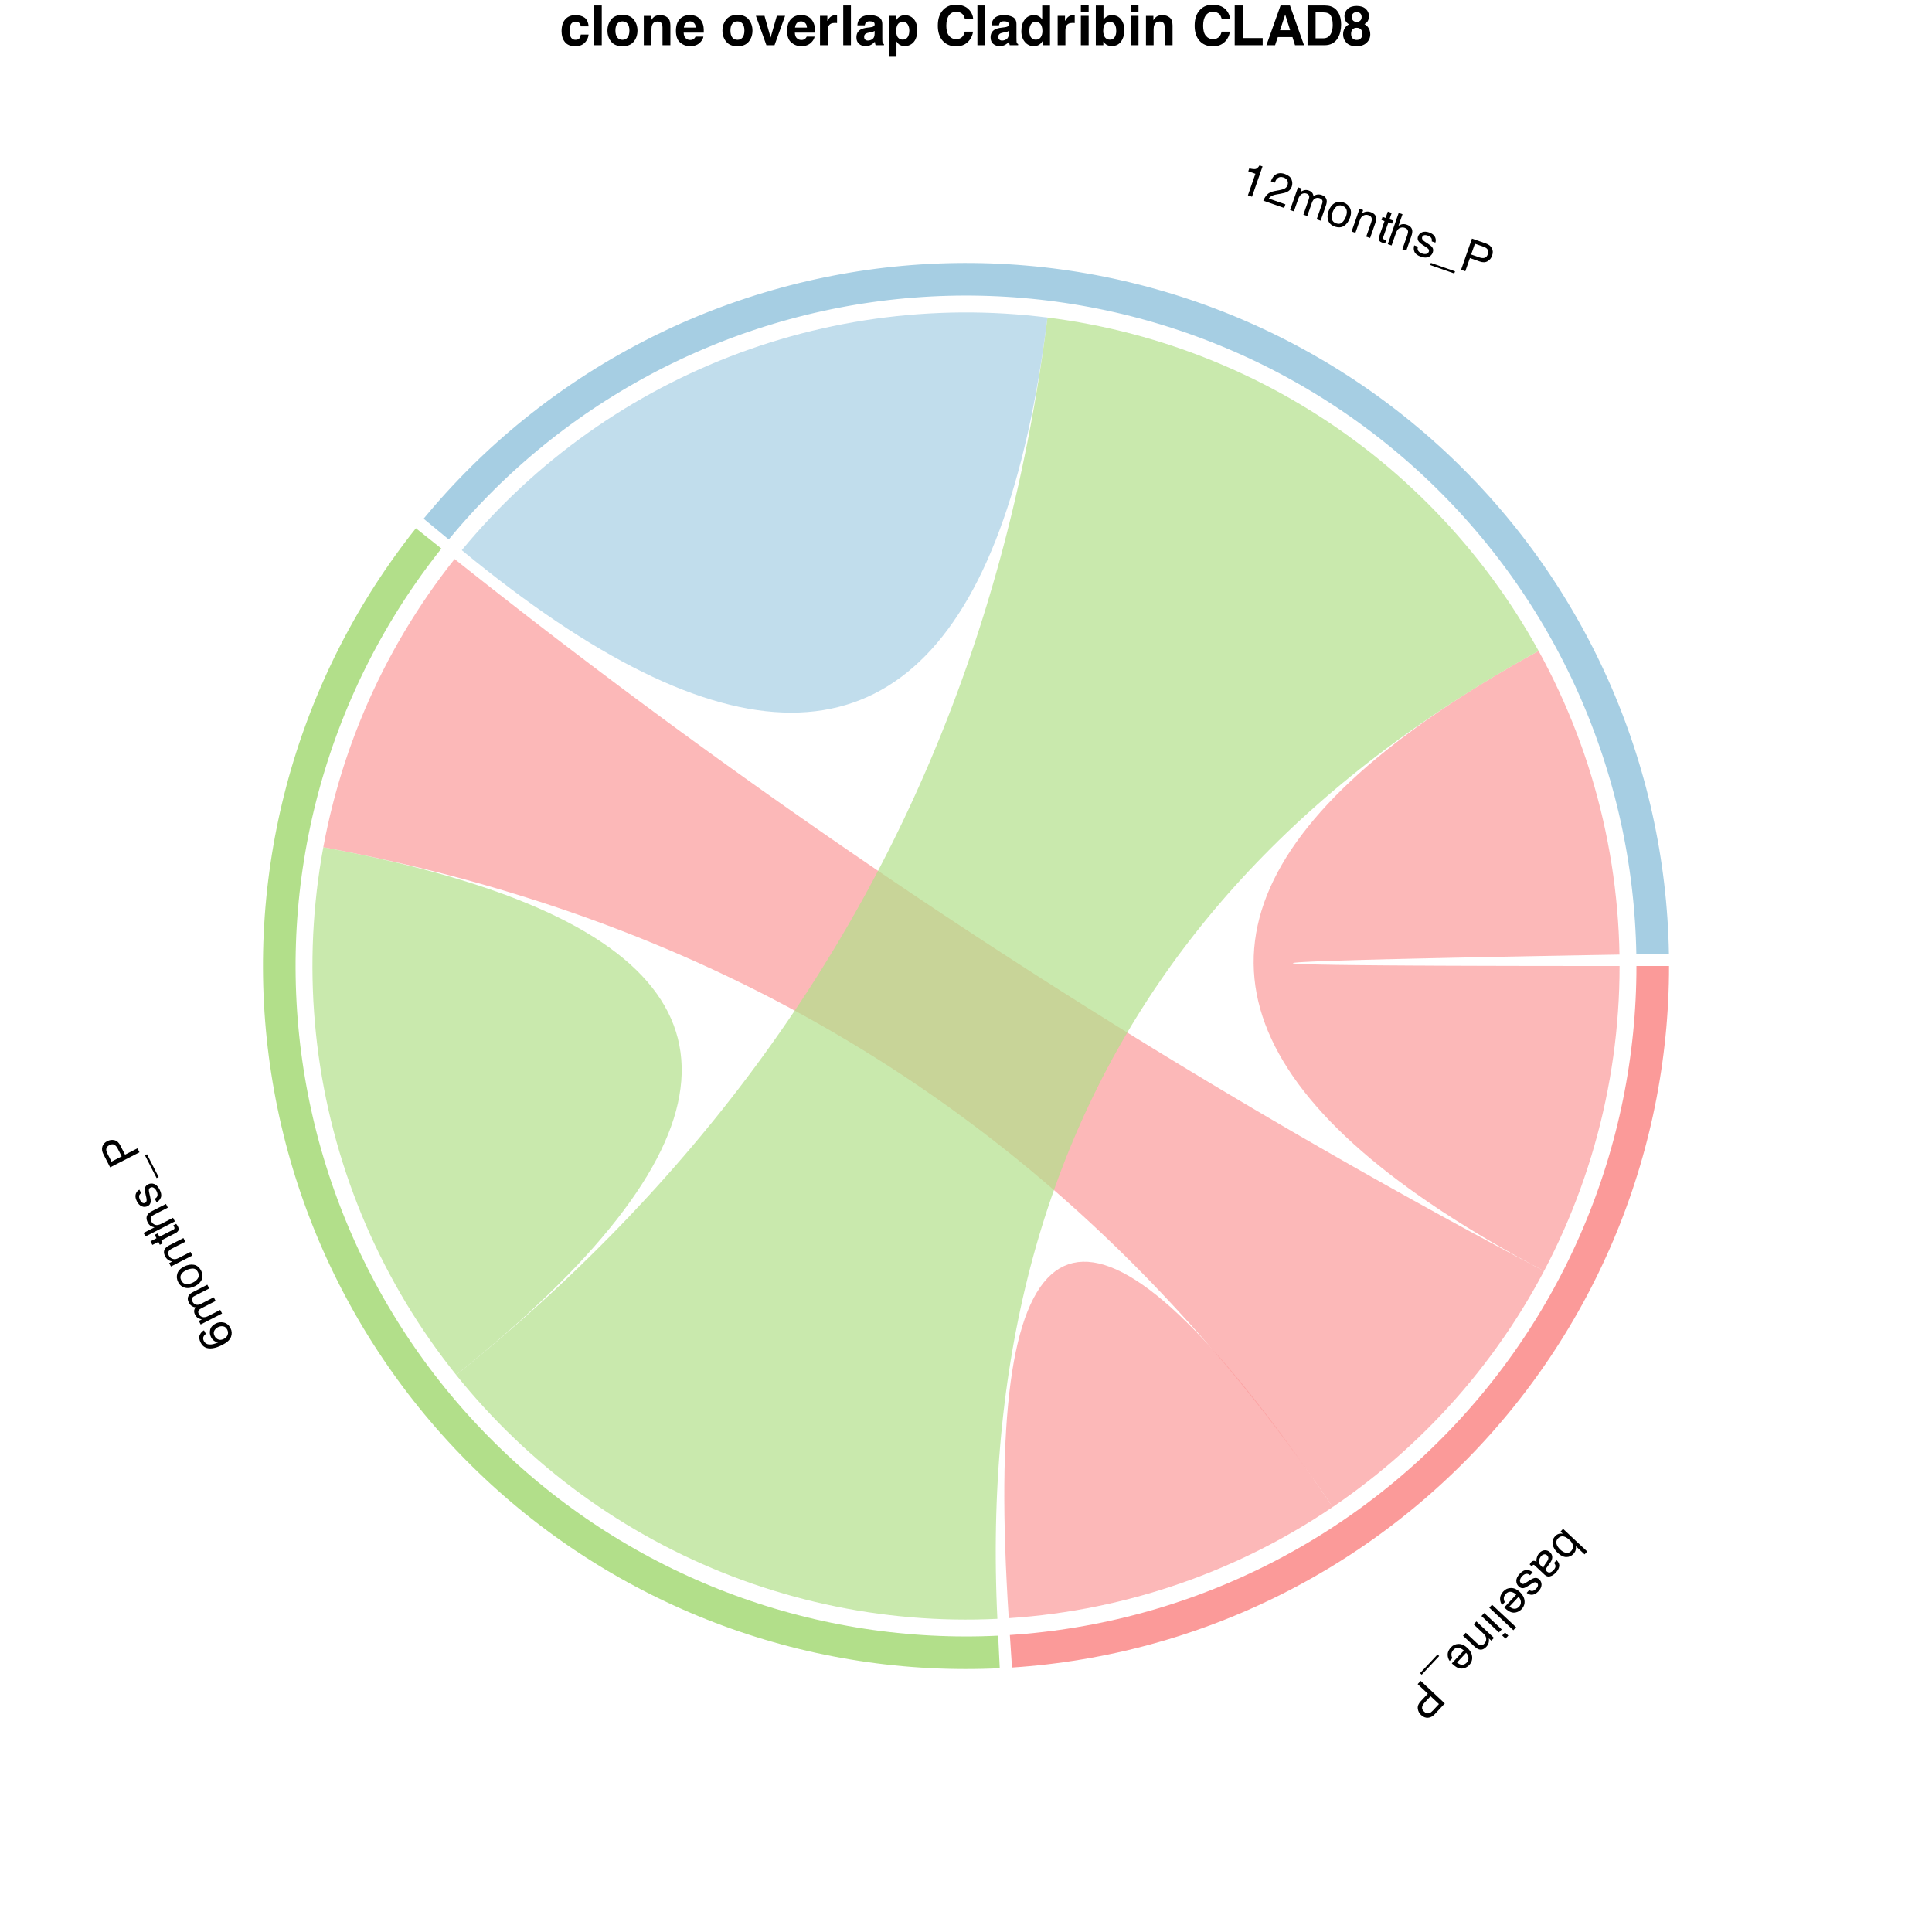 <?xml version="1.0" encoding="UTF-8"?>
<svg xmlns="http://www.w3.org/2000/svg" xmlns:xlink="http://www.w3.org/1999/xlink" width="504pt" height="504pt" viewBox="0 0 504 504" version="1.1">
<defs>
<g>
<symbol overflow="visible" id="glyph0-0">
<path style="stroke:none;" d="M -0.266 0.281 L 6.02 6.168 L 1.348 11.152 L -4.934 5.27 Z M -3.41 5.219 L 1.297 9.629 L 4.492 6.215 L -0.215 1.805 Z M -3.41 5.219 "/>
</symbol>
<symbol overflow="visible" id="glyph0-1">
<path style="stroke:none;" d="M 5.832 6.41 L 5.129 7.156 L 2.852 5.023 C 2.914 5.395 2.891 5.754 2.789 6.098 C 2.684 6.438 2.504 6.746 2.25 7.02 C 1.715 7.59 1.086 7.867 0.359 7.855 C -0.363 7.844 -1.109 7.48 -1.871 6.766 C -2.598 6.086 -3.035 5.348 -3.184 4.547 C -3.336 3.75 -3.117 3.039 -2.535 2.418 C -2.211 2.07 -1.852 1.855 -1.461 1.773 C -1.227 1.723 -0.922 1.719 -0.551 1.762 L -1.137 1.215 L -0.473 0.504 Z M -1.812 3.008 C -2.203 3.422 -2.328 3.891 -2.191 4.406 C -2.055 4.922 -1.715 5.434 -1.172 5.941 C -0.691 6.395 -0.195 6.664 0.312 6.754 C 0.824 6.844 1.27 6.688 1.645 6.285 C 1.973 5.934 2.129 5.504 2.117 5 C 2.105 4.492 1.801 3.961 1.207 3.402 C 0.777 3 0.375 2.727 0.004 2.582 C -0.688 2.312 -1.293 2.453 -1.812 3.008 Z M -1.812 3.008 "/>
</symbol>
<symbol overflow="visible" id="glyph0-2">
<path style="stroke:none;" d="M 0.137 2.297 C -0.086 2.09 -0.336 2.004 -0.617 2.047 C -0.898 2.09 -1.141 2.223 -1.352 2.445 C -1.605 2.715 -1.785 3.035 -1.898 3.406 C -2.09 4.031 -1.949 4.562 -1.477 5.008 L -0.859 5.586 C -0.828 5.438 -0.766 5.27 -0.668 5.082 C -0.566 4.898 -0.461 4.727 -0.344 4.566 L 0.031 4.043 C 0.258 3.73 0.395 3.465 0.445 3.254 C 0.535 2.891 0.43 2.57 0.137 2.297 Z M -0.051 5.617 C -0.195 5.816 -0.23 6.004 -0.164 6.184 C -0.125 6.281 -0.043 6.391 0.086 6.508 C 0.348 6.754 0.625 6.84 0.918 6.766 C 1.211 6.688 1.52 6.477 1.848 6.129 C 2.223 5.727 2.383 5.34 2.324 4.969 C 2.293 4.762 2.172 4.535 1.961 4.285 L 2.633 3.566 C 3.184 4.109 3.406 4.66 3.297 5.219 C 3.188 5.777 2.914 6.289 2.48 6.754 C 1.977 7.293 1.465 7.637 0.941 7.777 C 0.426 7.918 -0.051 7.789 -0.484 7.383 L -3.121 4.91 C -3.203 4.836 -3.281 4.793 -3.359 4.781 C -3.441 4.77 -3.527 4.812 -3.629 4.918 C -3.66 4.953 -3.695 4.992 -3.73 5.039 C -3.766 5.086 -3.801 5.141 -3.84 5.195 L -4.406 4.664 C -4.328 4.512 -4.266 4.398 -4.215 4.328 C -4.164 4.258 -4.09 4.168 -3.988 4.059 C -3.738 3.793 -3.465 3.691 -3.164 3.746 C -3.008 3.777 -2.824 3.867 -2.617 4.012 C -2.676 3.664 -2.645 3.27 -2.52 2.836 C -2.395 2.398 -2.168 2.004 -1.836 1.652 C -1.438 1.227 -0.984 1 -0.473 0.973 C 0.035 0.945 0.484 1.113 0.875 1.477 C 1.297 1.875 1.504 2.316 1.488 2.801 C 1.473 3.285 1.293 3.766 0.941 4.246 Z M -0.051 5.617 "/>
</symbol>
<symbol overflow="visible" id="glyph0-3">
<path style="stroke:none;" d="M 0.48 2.367 C 0.203 2.148 -0.055 2.031 -0.289 2.008 C -0.719 1.969 -1.16 2.188 -1.609 2.668 C -1.875 2.953 -2.047 3.262 -2.129 3.594 C -2.207 3.926 -2.117 4.215 -1.855 4.461 C -1.66 4.645 -1.43 4.695 -1.164 4.617 C -0.996 4.566 -0.719 4.414 -0.328 4.164 L 0.398 3.695 C 0.863 3.398 1.238 3.211 1.531 3.137 C 2.051 3 2.492 3.105 2.863 3.449 C 3.297 3.855 3.5 4.34 3.477 4.902 C 3.449 5.469 3.191 6.012 2.699 6.539 C 2.051 7.23 1.383 7.539 0.691 7.465 C 0.258 7.414 -0.105 7.25 -0.398 6.965 L 0.281 6.238 C 0.469 6.387 0.688 6.473 0.93 6.5 C 1.297 6.512 1.688 6.301 2.094 5.863 C 2.367 5.574 2.52 5.301 2.547 5.047 C 2.574 4.793 2.5 4.582 2.316 4.41 C 2.117 4.223 1.863 4.172 1.562 4.258 C 1.383 4.305 1.164 4.414 0.902 4.586 L 0.301 4.977 C -0.352 5.406 -0.828 5.652 -1.129 5.723 C -1.605 5.84 -2.059 5.699 -2.48 5.305 C -2.887 4.922 -3.094 4.438 -3.102 3.852 C -3.109 3.266 -2.816 2.652 -2.223 2.02 C -1.586 1.34 -0.977 1.004 -0.402 1.008 C 0.172 1.016 0.699 1.223 1.172 1.629 Z M 0.48 2.367 "/>
</symbol>
<symbol overflow="visible" id="glyph0-4">
<path style="stroke:none;" d="M 2.367 6.859 C 2.062 7.184 1.691 7.426 1.254 7.59 C 0.816 7.75 0.402 7.797 0.008 7.73 C -0.367 7.668 -0.73 7.52 -1.09 7.281 C -1.344 7.129 -1.699 6.836 -2.16 6.406 L 0.984 3.047 C 0.504 2.625 0.027 2.387 -0.445 2.328 C -0.918 2.27 -1.355 2.457 -1.758 2.891 C -2.133 3.293 -2.305 3.734 -2.262 4.223 C -2.234 4.504 -2.148 4.77 -2 5.016 L -2.707 5.773 C -2.859 5.594 -2.984 5.352 -3.086 5.047 C -3.188 4.742 -3.238 4.457 -3.238 4.195 C -3.246 3.746 -3.129 3.312 -2.887 2.895 C -2.758 2.664 -2.586 2.434 -2.367 2.199 C -1.832 1.629 -1.172 1.34 -0.387 1.332 C 0.398 1.324 1.168 1.672 1.914 2.371 C 2.648 3.059 3.059 3.82 3.145 4.648 C 3.23 5.477 2.973 6.215 2.367 6.859 Z M -0.809 6.188 C -0.445 6.469 -0.109 6.645 0.195 6.719 C 0.762 6.855 1.277 6.676 1.742 6.184 C 2.07 5.828 2.223 5.414 2.191 4.934 C 2.16 4.457 1.953 4.023 1.574 3.641 Z M -0.809 6.188 "/>
</symbol>
<symbol overflow="visible" id="glyph0-5">
<path style="stroke:none;" d="M 5.734 6.469 L 5.012 7.238 L -1.27 1.355 L -0.547 0.586 Z M 5.734 6.469 "/>
</symbol>
<symbol overflow="visible" id="glyph0-6">
<path style="stroke:none;" d="M 4.031 4.836 L 3.297 5.617 L -1.262 1.348 L -0.527 0.566 Z M 5.754 6.449 L 5.02 7.23 L 4.148 6.414 L 4.883 5.633 Z M 5.754 6.449 "/>
</symbol>
<symbol overflow="visible" id="glyph0-7">
<path style="stroke:none;" d="M 4.051 4.855 L 3.367 5.586 L 2.715 4.977 C 2.781 5.445 2.758 5.855 2.648 6.207 C 2.539 6.559 2.344 6.883 2.066 7.18 C 1.457 7.828 0.82 8.055 0.152 7.859 C -0.211 7.754 -0.625 7.48 -1.086 7.051 L -4.027 4.297 L -3.293 3.516 L -0.406 6.219 C -0.125 6.48 0.137 6.648 0.387 6.727 C 0.801 6.859 1.176 6.742 1.512 6.383 C 1.684 6.203 1.805 6.035 1.875 5.883 C 2.012 5.613 2.059 5.312 2.02 4.977 C 1.988 4.707 1.91 4.477 1.785 4.285 C 1.66 4.098 1.449 3.863 1.148 3.582 L -1.25 1.336 L -0.527 0.566 Z M 4.051 4.855 "/>
</symbol>
<symbol overflow="visible" id="glyph0-8">
<path style="stroke:none;" d="M -1.094 -1.023 L -0.664 -0.621 L -5.227 4.25 L -5.656 3.844 Z M -1.094 -1.023 "/>
</symbol>
<symbol overflow="visible" id="glyph0-9">
<path style="stroke:none;" d="M 5.582 6.633 L 2.934 9.461 C 2.41 10.02 1.832 10.32 1.195 10.367 C 0.559 10.414 -0.043 10.172 -0.613 9.637 C -1.102 9.18 -1.387 8.625 -1.465 7.98 C -1.543 7.336 -1.285 6.695 -0.691 6.062 L 1.156 4.086 L -1.496 1.598 L -0.699 0.75 Z M 0.188 8.773 C 0.648 9.207 1.125 9.328 1.609 9.141 C 1.875 9.035 2.16 8.82 2.469 8.492 L 4.055 6.797 L 1.875 4.758 L 0.289 6.453 C -0.066 6.836 -0.277 7.223 -0.336 7.613 C -0.398 8.004 -0.223 8.391 0.188 8.773 Z M 0.188 8.773 "/>
</symbol>
<symbol overflow="visible" id="glyph1-0">
<path style="stroke:none;" d="M -0.176 -0.344 L -7.836 3.578 L -10.953 -2.5 L -3.289 -6.426 Z M -3.758 -4.973 L -9.5 -2.035 L -7.371 2.129 L -1.629 -0.812 Z M -3.758 -4.973 "/>
</symbol>
<symbol overflow="visible" id="glyph1-1">
<path style="stroke:none;" d="M -9.098 0.719 C -9.527 -0.117 -9.609 -0.809 -9.344 -1.359 C -9.078 -1.91 -8.719 -2.305 -8.258 -2.539 L -7.781 -1.609 C -8.051 -1.402 -8.234 -1.195 -8.34 -0.988 C -8.539 -0.602 -8.52 -0.18 -8.285 0.281 C -8.016 0.805 -7.559 1.098 -6.914 1.16 C -6.27 1.219 -5.488 1.035 -4.566 0.609 C -4.992 0.555 -5.367 0.402 -5.691 0.156 C -5.984 -0.07 -6.227 -0.367 -6.414 -0.738 C -6.734 -1.363 -6.816 -2.012 -6.652 -2.684 C -6.492 -3.352 -6.016 -3.891 -5.223 -4.297 C -4.543 -4.645 -3.832 -4.73 -3.082 -4.559 C -2.332 -4.383 -1.746 -3.887 -1.328 -3.07 C -0.973 -2.371 -0.93 -1.633 -1.199 -0.855 C -1.469 -0.074 -2.23 0.637 -3.484 1.277 C -4.414 1.754 -5.258 2.043 -6.023 2.148 C -7.484 2.348 -8.508 1.871 -9.098 0.719 Z M -2.207 -2.727 C -2.461 -3.223 -2.816 -3.504 -3.273 -3.582 C -3.73 -3.656 -4.184 -3.578 -4.637 -3.348 C -5.02 -3.152 -5.328 -2.855 -5.562 -2.457 C -5.797 -2.062 -5.766 -1.574 -5.469 -0.996 C -5.262 -0.594 -4.945 -0.309 -4.523 -0.141 C -4.102 0.023 -3.617 -0.031 -3.078 -0.305 C -2.605 -0.547 -2.281 -0.891 -2.102 -1.332 C -1.922 -1.773 -1.957 -2.238 -2.207 -2.727 Z M -2.207 -2.727 "/>
</symbol>
<symbol overflow="visible" id="glyph1-2">
<path style="stroke:none;" d="M -5.938 2.172 L -6.414 1.242 L -5.621 0.84 C -6.008 0.758 -6.312 0.656 -6.531 0.539 C -6.902 0.34 -7.188 0.043 -7.387 -0.352 C -7.617 -0.797 -7.691 -1.211 -7.609 -1.594 C -7.562 -1.809 -7.449 -2.043 -7.27 -2.293 C -7.676 -2.348 -8.023 -2.48 -8.312 -2.688 C -8.602 -2.895 -8.836 -3.176 -9.016 -3.527 C -9.398 -4.277 -9.391 -4.926 -8.984 -5.477 C -8.77 -5.773 -8.414 -6.047 -7.918 -6.301 L -4.203 -8.203 L -3.703 -7.227 L -7.582 -5.242 C -7.953 -5.051 -8.16 -4.828 -8.207 -4.57 C -8.25 -4.312 -8.203 -4.051 -8.066 -3.781 C -7.879 -3.414 -7.59 -3.16 -7.207 -3.02 C -6.824 -2.879 -6.344 -2.957 -5.77 -3.254 L -2.52 -4.918 L -2.031 -3.965 L -5.676 -2.098 C -6.055 -1.902 -6.309 -1.715 -6.434 -1.535 C -6.621 -1.262 -6.617 -0.926 -6.418 -0.539 C -6.234 -0.184 -5.934 0.07 -5.512 0.219 C -5.086 0.367 -4.516 0.258 -3.797 -0.109 L -0.832 -1.629 L -0.352 -0.688 Z M -5.938 2.172 "/>
</symbol>
<symbol overflow="visible" id="glyph1-3">
<path style="stroke:none;" d="M -2.094 -2.594 C -2.41 -3.219 -2.867 -3.523 -3.453 -3.512 C -4.043 -3.504 -4.629 -3.352 -5.203 -3.055 C -5.727 -2.789 -6.109 -2.488 -6.348 -2.152 C -6.727 -1.625 -6.754 -1.039 -6.422 -0.391 C -6.129 0.184 -5.695 0.488 -5.125 0.523 C -4.551 0.559 -3.957 0.422 -3.336 0.102 C -2.742 -0.203 -2.312 -0.586 -2.051 -1.051 C -1.789 -1.512 -1.801 -2.027 -2.094 -2.594 Z M -7.254 0.004 C -7.621 -0.719 -7.695 -1.449 -7.469 -2.191 C -7.242 -2.934 -6.664 -3.543 -5.734 -4.023 C -4.832 -4.484 -3.977 -4.645 -3.164 -4.508 C -2.352 -4.371 -1.711 -3.84 -1.238 -2.922 C -0.844 -2.152 -0.793 -1.41 -1.082 -0.691 C -1.371 0.027 -1.953 0.609 -2.828 1.059 C -3.766 1.539 -4.637 1.684 -5.438 1.492 C -6.238 1.301 -6.844 0.805 -7.254 0.004 Z M -7.254 0.004 "/>
</symbol>
<symbol overflow="visible" id="glyph1-4">
<path style="stroke:none;" d="M -5.938 2.172 L -6.395 1.281 L -5.602 0.875 C -6.062 0.777 -6.441 0.617 -6.734 0.395 C -7.031 0.172 -7.27 -0.121 -7.453 -0.48 C -7.859 -1.273 -7.859 -1.949 -7.449 -2.512 C -7.223 -2.82 -6.832 -3.117 -6.266 -3.406 L -2.684 -5.242 L -2.195 -4.285 L -5.715 -2.484 C -6.055 -2.309 -6.305 -2.117 -6.461 -1.91 C -6.723 -1.566 -6.742 -1.176 -6.52 -0.734 C -6.406 -0.512 -6.289 -0.344 -6.172 -0.223 C -5.965 -0.004 -5.695 0.141 -5.363 0.219 C -5.102 0.281 -4.859 0.285 -4.637 0.23 C -4.418 0.18 -4.125 0.059 -3.758 -0.129 L -0.832 -1.629 L -0.352 -0.688 Z M -5.938 2.172 "/>
</symbol>
<symbol overflow="visible" id="glyph1-5">
<path style="stroke:none;" d="M -7.594 2.781 L -8.078 1.832 L -6.52 1.035 L -6.977 0.145 L -6.211 -0.25 L -5.754 0.645 L -2.109 -1.223 C -1.914 -1.324 -1.816 -1.457 -1.82 -1.621 C -1.816 -1.715 -1.859 -1.848 -1.949 -2.016 C -1.973 -2.062 -1.996 -2.109 -2.027 -2.16 C -2.055 -2.211 -2.09 -2.273 -2.133 -2.336 L -1.391 -2.719 C -1.305 -2.625 -1.227 -2.523 -1.152 -2.414 C -1.078 -2.305 -1.008 -2.184 -0.938 -2.047 C -0.711 -1.609 -0.672 -1.254 -0.816 -0.984 C -0.961 -0.711 -1.211 -0.484 -1.57 -0.301 L -5.266 1.594 L -4.879 2.348 L -5.648 2.742 L -6.035 1.984 Z M -7.594 2.781 "/>
</symbol>
<symbol overflow="visible" id="glyph1-6">
<path style="stroke:none;" d="M -8.039 3.25 L -8.52 2.309 L -5.664 0.848 C -6.059 0.77 -6.359 0.668 -6.562 0.551 C -6.918 0.352 -7.211 0.023 -7.441 -0.43 C -7.855 -1.238 -7.855 -1.934 -7.434 -2.512 C -7.207 -2.828 -6.816 -3.125 -6.266 -3.406 L -2.684 -5.242 L -2.191 -4.277 L -5.711 -2.473 C -6.121 -2.262 -6.395 -2.059 -6.531 -1.855 C -6.75 -1.527 -6.742 -1.129 -6.5 -0.66 C -6.301 -0.27 -5.984 0.012 -5.555 0.191 C -5.125 0.371 -4.539 0.27 -3.797 -0.109 L -0.832 -1.629 L -0.352 -0.688 Z M -8.039 3.25 "/>
</symbol>
<symbol overflow="visible" id="glyph1-7">
<path style="stroke:none;" d="M -2.391 -0.348 C -2.094 -0.535 -1.891 -0.738 -1.793 -0.953 C -1.609 -1.344 -1.668 -1.832 -1.969 -2.414 C -2.145 -2.762 -2.379 -3.031 -2.664 -3.219 C -2.949 -3.406 -3.254 -3.418 -3.57 -3.254 C -3.809 -3.133 -3.938 -2.934 -3.953 -2.656 C -3.961 -2.48 -3.914 -2.168 -3.809 -1.715 L -3.613 -0.875 C -3.488 -0.336 -3.441 0.082 -3.473 0.383 C -3.52 0.914 -3.766 1.297 -4.215 1.527 C -4.742 1.797 -5.27 1.824 -5.789 1.613 C -6.312 1.398 -6.738 0.973 -7.066 0.328 C -7.496 -0.512 -7.562 -1.246 -7.258 -1.871 C -7.066 -2.266 -6.785 -2.551 -6.422 -2.73 L -5.965 -1.844 C -6.168 -1.715 -6.324 -1.543 -6.43 -1.32 C -6.566 -0.98 -6.5 -0.543 -6.227 -0.012 C -6.043 0.344 -5.84 0.578 -5.609 0.691 C -5.383 0.805 -5.156 0.805 -4.934 0.691 C -4.691 0.566 -4.555 0.344 -4.531 0.031 C -4.516 -0.152 -4.547 -0.398 -4.617 -0.703 L -4.785 -1.398 C -4.969 -2.156 -5.039 -2.691 -5.004 -3 C -4.953 -3.488 -4.668 -3.863 -4.152 -4.125 C -3.656 -4.379 -3.133 -4.414 -2.578 -4.219 C -2.023 -4.027 -1.547 -3.547 -1.152 -2.773 C -0.727 -1.941 -0.613 -1.258 -0.812 -0.719 C -1.012 -0.18 -1.383 0.242 -1.93 0.555 Z M -2.391 -0.348 "/>
</symbol>
<symbol overflow="visible" id="glyph1-8">
<path style="stroke:none;" d="M 1.336 -0.684 L 0.809 -0.414 L -2.234 -6.355 L -1.707 -6.625 Z M 1.336 -0.684 "/>
</symbol>
<symbol overflow="visible" id="glyph1-9">
<path style="stroke:none;" d="M -8.129 3.012 L -9.895 -0.438 C -10.242 -1.117 -10.332 -1.766 -10.16 -2.379 C -9.992 -2.992 -9.559 -3.477 -8.863 -3.836 C -8.266 -4.141 -7.648 -4.223 -7.016 -4.078 C -6.383 -3.934 -5.867 -3.473 -5.473 -2.703 L -4.238 -0.293 L -1 -1.949 L -0.469 -0.914 Z M -8.32 -2.789 C -8.883 -2.5 -9.16 -2.098 -9.148 -1.574 C -9.137 -1.289 -9.031 -0.949 -8.824 -0.547 L -7.77 1.516 L -5.113 0.156 L -6.172 -1.91 C -6.41 -2.375 -6.703 -2.703 -7.051 -2.891 C -7.398 -3.078 -7.82 -3.047 -8.32 -2.789 Z M -8.32 -2.789 "/>
</symbol>
<symbol overflow="visible" id="glyph2-0">
<path style="stroke:none;" d="M 0.363 0.129 L 3.203 -8 L 9.652 -5.746 L 6.816 2.379 Z M 6.152 1.008 L 8.281 -5.082 L 3.867 -6.625 L 1.738 -0.535 Z M 6.152 1.008 "/>
</symbol>
<symbol overflow="visible" id="glyph2-1">
<path style="stroke:none;" d="M 3.043 -5.23 L 3.309 -5.992 C 4.055 -5.812 4.598 -5.754 4.938 -5.82 C 5.277 -5.883 5.625 -6.199 5.98 -6.762 L 6.766 -6.488 L 4.012 1.402 L 2.949 1.031 L 4.906 -4.578 Z M 3.043 -5.23 "/>
</symbol>
<symbol overflow="visible" id="glyph2-2">
<path style="stroke:none;" d="M 0.355 0.125 C 0.629 -0.547 0.977 -1.09 1.398 -1.508 C 1.82 -1.93 2.461 -2.223 3.316 -2.387 L 4.594 -2.629 C 5.164 -2.738 5.582 -2.859 5.84 -2.988 C 6.25 -3.188 6.523 -3.484 6.66 -3.879 C 6.824 -4.34 6.812 -4.754 6.629 -5.121 C 6.449 -5.488 6.129 -5.754 5.668 -5.914 C 4.984 -6.152 4.422 -6.059 3.98 -5.637 C 3.742 -5.41 3.531 -5.051 3.344 -4.566 L 2.332 -4.918 C 2.586 -5.605 2.91 -6.125 3.305 -6.473 C 4.004 -7.09 4.898 -7.207 5.992 -6.824 C 6.898 -6.508 7.477 -6.031 7.723 -5.395 C 7.969 -4.758 7.988 -4.141 7.777 -3.539 C 7.555 -2.906 7.145 -2.441 6.539 -2.148 C 6.191 -1.977 5.617 -1.82 4.82 -1.68 L 3.914 -1.523 C 3.484 -1.453 3.133 -1.359 2.863 -1.254 C 2.383 -1.062 2.027 -0.785 1.793 -0.43 L 6.121 1.082 L 5.793 2.023 Z M 0.355 0.125 "/>
</symbol>
<symbol overflow="visible" id="glyph2-3">
<path style="stroke:none;" d="M 2.801 -5.668 L 3.785 -5.324 L 3.492 -4.484 C 3.828 -4.691 4.117 -4.832 4.355 -4.895 C 4.762 -5.008 5.172 -4.988 5.59 -4.844 C 6.062 -4.68 6.402 -4.43 6.609 -4.098 C 6.723 -3.906 6.801 -3.66 6.844 -3.355 C 7.176 -3.594 7.52 -3.738 7.871 -3.789 C 8.223 -3.836 8.586 -3.797 8.957 -3.668 C 9.754 -3.391 10.195 -2.91 10.285 -2.234 C 10.332 -1.871 10.262 -1.43 10.078 -0.906 L 8.699 3.039 L 7.668 2.68 L 9.105 -1.438 C 9.242 -1.832 9.238 -2.137 9.094 -2.355 C 8.945 -2.57 8.73 -2.727 8.449 -2.828 C 8.059 -2.965 7.676 -2.949 7.301 -2.785 C 6.926 -2.625 6.633 -2.234 6.422 -1.625 L 5.215 1.82 L 4.203 1.469 L 5.555 -2.398 C 5.695 -2.801 5.75 -3.109 5.719 -3.328 C 5.664 -3.656 5.43 -3.895 5.016 -4.039 C 4.641 -4.168 4.246 -4.145 3.84 -3.961 C 3.43 -3.777 3.09 -3.301 2.824 -2.539 L 1.727 0.602 L 0.73 0.254 Z M 2.801 -5.668 "/>
</symbol>
<symbol overflow="visible" id="glyph2-4">
<path style="stroke:none;" d="M 3.305 0.434 C 3.965 0.664 4.504 0.574 4.926 0.16 C 5.344 -0.254 5.66 -0.766 5.875 -1.379 C 6.07 -1.934 6.137 -2.414 6.082 -2.82 C 5.992 -3.465 5.605 -3.906 4.918 -4.148 C 4.309 -4.359 3.785 -4.281 3.348 -3.914 C 2.91 -3.547 2.574 -3.035 2.344 -2.379 C 2.125 -1.746 2.078 -1.172 2.211 -0.656 C 2.34 -0.141 2.703 0.227 3.305 0.434 Z M 5.25 -5.008 C 6.012 -4.738 6.57 -4.258 6.918 -3.566 C 7.27 -2.875 7.27 -2.031 6.926 -1.043 C 6.59 -0.09 6.082 0.617 5.402 1.078 C 4.719 1.539 3.891 1.602 2.91 1.258 C 2.098 0.973 1.547 0.473 1.258 -0.246 C 0.973 -0.965 0.992 -1.789 1.316 -2.719 C 1.664 -3.715 2.191 -4.418 2.906 -4.832 C 3.617 -5.246 4.398 -5.305 5.25 -5.008 Z M 5.25 -5.008 "/>
</symbol>
<symbol overflow="visible" id="glyph2-5">
<path style="stroke:none;" d="M 2.801 -5.668 L 3.746 -5.34 L 3.453 -4.496 C 3.855 -4.746 4.238 -4.891 4.602 -4.934 C 4.969 -4.977 5.344 -4.93 5.727 -4.797 C 6.566 -4.504 7.035 -4.012 7.125 -3.32 C 7.176 -2.941 7.094 -2.457 6.887 -1.859 L 5.559 1.941 L 4.547 1.59 L 5.852 -2.145 C 5.977 -2.508 6.027 -2.816 5.996 -3.074 C 5.949 -3.504 5.691 -3.801 5.227 -3.965 C 4.992 -4.047 4.789 -4.09 4.621 -4.098 C 4.32 -4.109 4.023 -4.031 3.73 -3.859 C 3.496 -3.723 3.32 -3.559 3.195 -3.367 C 3.074 -3.176 2.945 -2.887 2.809 -2.5 L 1.727 0.602 L 0.73 0.254 Z M 2.801 -5.668 "/>
</symbol>
<symbol overflow="visible" id="glyph2-6">
<path style="stroke:none;" d="M 3.578 -7.254 L 4.582 -6.902 L 4.004 -5.246 L 4.953 -4.918 L 4.668 -4.105 L 3.723 -4.434 L 2.371 -0.566 C 2.297 -0.359 2.32 -0.199 2.438 -0.078 C 2.5 -0.012 2.621 0.055 2.801 0.117 C 2.848 0.133 2.902 0.148 2.957 0.168 C 3.012 0.184 3.078 0.203 3.156 0.223 L 2.883 1.008 C 2.758 1 2.629 0.984 2.5 0.953 C 2.371 0.926 2.234 0.887 2.09 0.836 C 1.625 0.672 1.352 0.445 1.27 0.148 C 1.188 -0.148 1.211 -0.484 1.344 -0.863 L 2.715 -4.785 L 1.914 -5.066 L 2.195 -5.879 L 3 -5.602 Z M 3.578 -7.254 "/>
</symbol>
<symbol overflow="visible" id="glyph2-7">
<path style="stroke:none;" d="M 3.578 -7.898 L 4.574 -7.551 L 3.516 -4.52 C 3.855 -4.734 4.141 -4.871 4.371 -4.926 C 4.766 -5.023 5.203 -4.992 5.684 -4.824 C 6.543 -4.523 7.02 -4.02 7.113 -3.312 C 7.164 -2.926 7.09 -2.441 6.887 -1.859 L 5.559 1.941 L 4.535 1.586 L 5.84 -2.148 C 5.992 -2.586 6.047 -2.922 6.008 -3.164 C 5.941 -3.551 5.66 -3.832 5.16 -4.008 C 4.746 -4.152 4.324 -4.141 3.891 -3.973 C 3.453 -3.805 3.098 -3.328 2.824 -2.539 L 1.727 0.602 L 0.73 0.254 Z M 3.578 -7.898 "/>
</symbol>
<symbol overflow="visible" id="glyph2-8">
<path style="stroke:none;" d="M 1.973 -1.398 C 1.887 -1.055 1.879 -0.77 1.953 -0.547 C 2.094 -0.137 2.473 0.176 3.09 0.391 C 3.461 0.52 3.812 0.555 4.148 0.492 C 4.484 0.43 4.711 0.23 4.828 -0.105 C 4.918 -0.359 4.871 -0.594 4.695 -0.805 C 4.578 -0.938 4.328 -1.129 3.941 -1.387 L 3.219 -1.859 C 2.758 -2.164 2.434 -2.434 2.25 -2.672 C 1.914 -3.09 1.832 -3.539 1.996 -4.012 C 2.191 -4.574 2.555 -4.957 3.078 -5.164 C 3.602 -5.367 4.207 -5.352 4.891 -5.113 C 5.781 -4.801 6.332 -4.316 6.547 -3.652 C 6.676 -3.234 6.672 -2.836 6.531 -2.453 L 5.59 -2.781 C 5.648 -3.016 5.641 -3.246 5.566 -3.48 C 5.43 -3.82 5.078 -4.09 4.516 -4.289 C 4.141 -4.418 3.828 -4.445 3.586 -4.371 C 3.34 -4.293 3.176 -4.141 3.094 -3.902 C 3.004 -3.645 3.059 -3.395 3.262 -3.148 C 3.375 -3.004 3.566 -2.848 3.828 -2.68 L 4.43 -2.289 C 5.086 -1.863 5.504 -1.531 5.691 -1.281 C 5.992 -0.891 6.043 -0.426 5.855 0.121 C 5.672 0.648 5.312 1.035 4.777 1.277 C 4.242 1.52 3.566 1.5 2.746 1.215 C 1.867 0.906 1.312 0.488 1.086 -0.039 C 0.859 -0.566 0.836 -1.133 1.016 -1.73 Z M 1.973 -1.398 "/>
</symbol>
<symbol overflow="visible" id="glyph2-9">
<path style="stroke:none;" d="M -0.496 1.418 L -0.301 0.855 L 6 3.059 L 5.805 3.617 Z M -0.496 1.418 "/>
</symbol>
<symbol overflow="visible" id="glyph2-10">
<path style="stroke:none;" d="M 3.809 -7.789 L 7.465 -6.512 C 8.188 -6.258 8.699 -5.852 8.996 -5.289 C 9.297 -4.727 9.32 -4.078 9.062 -3.34 C 8.84 -2.703 8.449 -2.223 7.891 -1.891 C 7.332 -1.559 6.645 -1.535 5.824 -1.82 L 3.27 -2.711 L 2.07 0.723 L 0.969 0.34 Z M 7.949 -3.723 C 8.156 -4.32 8.078 -4.801 7.707 -5.172 C 7.504 -5.371 7.191 -5.543 6.766 -5.691 L 4.578 -6.457 L 3.594 -3.641 L 5.785 -2.875 C 6.277 -2.703 6.715 -2.668 7.098 -2.773 C 7.48 -2.875 7.762 -3.191 7.949 -3.723 Z M 7.949 -3.723 "/>
</symbol>
<symbol overflow="visible" id="glyph3-0">
<path style="stroke:none;" d="M 1.082 0 L 1.082 -10.363 L 9.43 -10.363 L 9.43 0 Z M 8.137 -1.293 L 8.137 -9.07 L 2.375 -9.07 L 2.375 -1.293 Z M 8.137 -1.293 "/>
</symbol>
<symbol overflow="visible" id="glyph3-1">
<path style="stroke:none;" d="M 5.512 -4.914 C 5.473 -5.199 5.379 -5.457 5.223 -5.688 C 5 -5.996 4.648 -6.152 4.176 -6.152 C 3.5 -6.152 3.039 -5.816 2.793 -5.148 C 2.66 -4.793 2.594 -4.316 2.594 -3.727 C 2.594 -3.164 2.66 -2.711 2.793 -2.371 C 3.031 -1.734 3.48 -1.414 4.141 -1.414 C 4.609 -1.414 4.941 -1.539 5.141 -1.793 C 5.336 -2.047 5.457 -2.375 5.5 -2.777 L 7.543 -2.777 C 7.496 -2.168 7.277 -1.59 6.883 -1.047 C 6.254 -0.172 5.324 0.266 4.094 0.266 C 2.859 0.266 1.953 -0.098 1.371 -0.828 C 0.789 -1.559 0.5 -2.512 0.5 -3.676 C 0.5 -4.992 0.82 -6.02 1.461 -6.75 C 2.105 -7.48 2.992 -7.848 4.121 -7.848 C 5.082 -7.848 5.867 -7.633 6.48 -7.199 C 7.09 -6.77 7.453 -6.008 7.566 -4.914 Z M 5.512 -4.914 "/>
</symbol>
<symbol overflow="visible" id="glyph3-2">
<path style="stroke:none;" d="M 2.98 0 L 0.977 0 L 0.977 -10.363 L 2.98 -10.363 Z M 2.98 0 "/>
</symbol>
<symbol overflow="visible" id="glyph3-3">
<path style="stroke:none;" d="M 4.375 -1.414 C 4.961 -1.414 5.41 -1.621 5.723 -2.039 C 6.035 -2.457 6.195 -3.051 6.195 -3.816 C 6.195 -4.586 6.039 -5.18 5.723 -5.594 C 5.41 -6.008 4.961 -6.215 4.375 -6.215 C 3.789 -6.215 3.336 -6.008 3.02 -5.594 C 2.703 -5.18 2.547 -4.586 2.547 -3.816 C 2.547 -3.047 2.703 -2.457 3.02 -2.039 C 3.336 -1.621 3.789 -1.414 4.375 -1.414 Z M 8.297 -3.816 C 8.297 -2.691 7.973 -1.73 7.328 -0.93 C 6.68 -0.133 5.699 0.266 4.379 0.266 C 3.062 0.266 2.082 -0.133 1.434 -0.93 C 0.789 -1.73 0.465 -2.691 0.465 -3.816 C 0.465 -4.922 0.789 -5.883 1.434 -6.695 C 2.082 -7.504 3.062 -7.91 4.379 -7.91 C 5.695 -7.91 6.68 -7.504 7.328 -6.695 C 7.973 -5.883 8.297 -4.926 8.297 -3.816 Z M 8.297 -3.816 "/>
</symbol>
<symbol overflow="visible" id="glyph3-4">
<path style="stroke:none;" d="M 5.184 -7.848 C 5.973 -7.848 6.621 -7.641 7.125 -7.223 C 7.629 -6.809 7.883 -6.121 7.883 -5.16 L 7.883 0 L 5.828 0 L 5.828 -4.66 C 5.828 -5.062 5.773 -5.375 5.668 -5.59 C 5.469 -5.984 5.094 -6.18 4.543 -6.18 C 3.863 -6.18 3.395 -5.891 3.145 -5.316 C 3.012 -5.012 2.945 -4.621 2.945 -4.148 L 2.945 0 L 0.949 0 L 0.949 -7.648 L 2.883 -7.648 L 2.883 -6.531 C 3.141 -6.926 3.383 -7.211 3.613 -7.383 C 4.027 -7.691 4.551 -7.848 5.184 -7.848 Z M 5.184 -7.848 "/>
</symbol>
<symbol overflow="visible" id="glyph3-5">
<path style="stroke:none;" d="M 3.957 -6.215 C 3.492 -6.215 3.133 -6.07 2.879 -5.781 C 2.625 -5.488 2.465 -5.094 2.398 -4.598 L 5.512 -4.598 C 5.48 -5.129 5.32 -5.531 5.031 -5.805 C 4.742 -6.078 4.387 -6.215 3.957 -6.215 Z M 3.957 -7.867 C 4.594 -7.867 5.172 -7.75 5.68 -7.508 C 6.191 -7.27 6.613 -6.895 6.945 -6.379 C 7.246 -5.922 7.441 -5.395 7.531 -4.797 C 7.582 -4.445 7.602 -3.938 7.594 -3.277 L 2.348 -3.277 C 2.375 -2.508 2.617 -1.969 3.074 -1.66 C 3.352 -1.469 3.684 -1.371 4.07 -1.371 C 4.484 -1.371 4.82 -1.488 5.078 -1.723 C 5.219 -1.848 5.34 -2.023 5.449 -2.25 L 7.496 -2.25 C 7.445 -1.797 7.207 -1.332 6.785 -0.863 C 6.129 -0.117 5.211 0.254 4.027 0.254 C 3.055 0.254 2.195 -0.062 1.449 -0.688 C 0.703 -1.316 0.332 -2.34 0.332 -3.754 C 0.332 -5.082 0.668 -6.098 1.34 -6.805 C 2.012 -7.512 2.887 -7.867 3.957 -7.867 Z M 3.957 -7.867 "/>
</symbol>
<symbol overflow="visible" id="glyph3-6">
<g>
</g>
</symbol>
<symbol overflow="visible" id="glyph3-7">
<path style="stroke:none;" d="M 5.66 -7.664 L 7.812 -7.664 L 5.047 0 L 2.934 0 L 0.184 -7.664 L 2.434 -7.664 L 4.027 -2.012 Z M 5.66 -7.664 "/>
</symbol>
<symbol overflow="visible" id="glyph3-8">
<path style="stroke:none;" d="M 5.098 -7.848 C 5.137 -7.848 5.168 -7.844 5.191 -7.844 C 5.219 -7.84 5.277 -7.836 5.363 -7.832 L 5.363 -5.781 C 5.238 -5.793 5.125 -5.805 5.027 -5.809 C 4.93 -5.812 4.848 -5.816 4.789 -5.816 C 3.98 -5.816 3.441 -5.551 3.164 -5.027 C 3.008 -4.73 2.934 -4.277 2.934 -3.664 L 2.934 0 L 0.914 0 L 0.914 -7.664 L 2.828 -7.664 L 2.828 -6.328 C 3.137 -6.84 3.406 -7.188 3.637 -7.375 C 4.012 -7.688 4.496 -7.848 5.098 -7.848 Z M 5.098 -7.848 "/>
</symbol>
<symbol overflow="visible" id="glyph3-9">
<path style="stroke:none;" d="M 5.16 -3.727 C 5.035 -3.648 4.906 -3.582 4.777 -3.531 C 4.648 -3.484 4.473 -3.438 4.246 -3.395 L 3.797 -3.312 C 3.375 -3.238 3.074 -3.145 2.891 -3.039 C 2.582 -2.855 2.426 -2.57 2.426 -2.188 C 2.426 -1.844 2.52 -1.598 2.711 -1.445 C 2.902 -1.293 3.133 -1.215 3.402 -1.215 C 3.836 -1.215 4.23 -1.344 4.594 -1.598 C 4.957 -1.852 5.148 -2.312 5.16 -2.98 Z M 3.945 -4.66 C 4.316 -4.707 4.578 -4.766 4.738 -4.836 C 5.023 -4.957 5.168 -5.148 5.168 -5.406 C 5.168 -5.719 5.059 -5.938 4.84 -6.059 C 4.621 -6.176 4.305 -6.238 3.883 -6.238 C 3.41 -6.238 3.074 -6.121 2.875 -5.887 C 2.734 -5.711 2.641 -5.477 2.594 -5.184 L 0.66 -5.184 C 0.703 -5.852 0.891 -6.402 1.223 -6.836 C 1.754 -7.508 2.664 -7.848 3.953 -7.848 C 4.789 -7.848 5.535 -7.68 6.188 -7.348 C 6.84 -7.016 7.164 -6.387 7.164 -5.465 L 7.164 -1.949 C 7.164 -1.703 7.168 -1.41 7.18 -1.062 C 7.191 -0.801 7.234 -0.621 7.297 -0.527 C 7.363 -0.434 7.461 -0.355 7.594 -0.297 L 7.594 0 L 5.414 0 C 5.352 -0.156 5.312 -0.301 5.289 -0.438 C 5.266 -0.574 5.246 -0.727 5.23 -0.898 C 4.953 -0.598 4.637 -0.344 4.273 -0.133 C 3.844 0.113 3.355 0.238 2.812 0.238 C 2.117 0.238 1.547 0.039 1.094 -0.355 C 0.641 -0.75 0.414 -1.312 0.414 -2.039 C 0.414 -2.98 0.777 -3.664 1.504 -4.086 C 1.902 -4.316 2.488 -4.48 3.262 -4.578 Z M 3.945 -4.66 "/>
</symbol>
<symbol overflow="visible" id="glyph3-10">
<path style="stroke:none;" d="M 6.215 -3.832 C 6.215 -4.422 6.082 -4.945 5.812 -5.398 C 5.543 -5.855 5.105 -6.082 4.5 -6.082 C 3.773 -6.082 3.273 -5.738 3.004 -5.047 C 2.863 -4.684 2.793 -4.219 2.793 -3.656 C 2.793 -2.766 3.027 -2.141 3.5 -1.777 C 3.781 -1.566 4.117 -1.461 4.5 -1.461 C 5.059 -1.461 5.484 -1.68 5.777 -2.109 C 6.07 -2.539 6.215 -3.113 6.215 -3.832 Z M 5.078 -7.832 C 5.973 -7.832 6.73 -7.504 7.352 -6.84 C 7.973 -6.18 8.281 -5.211 8.281 -3.93 C 8.281 -2.582 7.98 -1.551 7.371 -0.844 C 6.766 -0.137 5.984 0.219 5.027 0.219 C 4.418 0.219 3.91 0.066 3.508 -0.238 C 3.289 -0.406 3.074 -0.652 2.863 -0.977 L 2.863 3.016 L 0.879 3.016 L 0.879 -7.664 L 2.797 -7.664 L 2.797 -6.531 C 3.012 -6.863 3.242 -7.129 3.488 -7.32 C 3.934 -7.66 4.461 -7.832 5.078 -7.832 Z M 5.078 -7.832 "/>
</symbol>
<symbol overflow="visible" id="glyph3-11">
<path style="stroke:none;" d="M 0.648 -5.098 C 0.648 -6.906 1.133 -8.301 2.102 -9.281 C 2.945 -10.133 4.02 -10.559 5.324 -10.559 C 7.066 -10.559 8.34 -9.988 9.148 -8.844 C 9.594 -8.203 9.832 -7.559 9.863 -6.91 L 7.699 -6.91 C 7.559 -7.406 7.379 -7.785 7.156 -8.035 C 6.762 -8.484 6.18 -8.711 5.406 -8.711 C 4.621 -8.711 4 -8.395 3.543 -7.758 C 3.09 -7.125 2.863 -6.227 2.863 -5.062 C 2.863 -3.898 3.102 -3.027 3.582 -2.449 C 4.062 -1.871 4.672 -1.582 5.414 -1.582 C 6.172 -1.582 6.754 -1.832 7.152 -2.328 C 7.371 -2.594 7.555 -2.996 7.699 -3.531 L 9.844 -3.531 C 9.656 -2.402 9.176 -1.48 8.406 -0.773 C 7.633 -0.066 6.648 0.289 5.441 0.289 C 3.953 0.289 2.781 -0.191 1.926 -1.145 C 1.074 -2.105 0.648 -3.426 0.648 -5.098 Z M 0.648 -5.098 "/>
</symbol>
<symbol overflow="visible" id="glyph3-12">
<path style="stroke:none;" d="M 3.762 -7.848 C 4.227 -7.848 4.637 -7.746 5 -7.539 C 5.359 -7.336 5.652 -7.055 5.879 -6.695 L 5.879 -10.348 L 7.91 -10.348 L 7.91 0 L 5.961 0 L 5.961 -1.062 C 5.676 -0.605 5.352 -0.277 4.984 -0.07 C 4.621 0.137 4.164 0.238 3.621 0.238 C 2.727 0.238 1.973 -0.121 1.359 -0.848 C 0.75 -1.57 0.441 -2.5 0.441 -3.637 C 0.441 -4.941 0.742 -5.973 1.348 -6.723 C 1.949 -7.473 2.754 -7.848 3.762 -7.848 Z M 4.199 -1.449 C 4.766 -1.449 5.195 -1.66 5.492 -2.082 C 5.785 -2.504 5.934 -3.051 5.934 -3.719 C 5.934 -4.656 5.699 -5.328 5.223 -5.73 C 4.934 -5.973 4.598 -6.098 4.211 -6.098 C 3.625 -6.098 3.195 -5.875 2.922 -5.43 C 2.648 -4.988 2.512 -4.438 2.512 -3.781 C 2.512 -3.074 2.648 -2.508 2.93 -2.086 C 3.207 -1.66 3.629 -1.449 4.199 -1.449 Z M 4.199 -1.449 "/>
</symbol>
<symbol overflow="visible" id="glyph3-13">
<path style="stroke:none;" d="M 2.996 -8.578 L 0.965 -8.578 L 0.965 -10.426 L 2.996 -10.426 Z M 0.965 -7.664 L 2.996 -7.664 L 2.996 0 L 0.965 0 Z M 0.965 -7.664 "/>
</symbol>
<symbol overflow="visible" id="glyph3-14">
<path style="stroke:none;" d="M 5.078 -7.832 C 6.086 -7.832 6.871 -7.469 7.441 -6.742 C 8.012 -6.016 8.297 -5.078 8.297 -3.93 C 8.297 -2.738 8.016 -1.754 7.453 -0.969 C 6.891 -0.188 6.105 0.203 5.098 0.203 C 4.465 0.203 3.957 0.078 3.57 -0.176 C 3.34 -0.324 3.094 -0.59 2.828 -0.965 L 2.828 0 L 0.863 0 L 0.863 -10.348 L 2.863 -10.348 L 2.863 -6.664 C 3.117 -7.02 3.395 -7.293 3.699 -7.48 C 4.059 -7.715 4.52 -7.832 5.078 -7.832 Z M 4.562 -1.449 C 5.078 -1.449 5.48 -1.656 5.766 -2.074 C 6.051 -2.492 6.195 -3.039 6.195 -3.719 C 6.195 -4.262 6.125 -4.715 5.984 -5.07 C 5.715 -5.746 5.223 -6.082 4.508 -6.082 C 3.781 -6.082 3.281 -5.75 3.008 -5.09 C 2.867 -4.738 2.797 -4.285 2.797 -3.727 C 2.797 -3.07 2.945 -2.527 3.234 -2.094 C 3.523 -1.664 3.969 -1.449 4.562 -1.449 Z M 4.562 -1.449 "/>
</symbol>
<symbol overflow="visible" id="glyph3-15">
<path style="stroke:none;" d="M 1.098 -10.363 L 3.262 -10.363 L 3.262 -1.863 L 8.395 -1.863 L 8.395 0 L 1.098 0 Z M 1.098 -10.363 "/>
</symbol>
<symbol overflow="visible" id="glyph3-16">
<path style="stroke:none;" d="M 3.93 -3.918 L 6.559 -3.918 L 5.266 -7.996 Z M 4.062 -10.363 L 6.512 -10.363 L 10.18 0 L 7.832 0 L 7.164 -2.129 L 3.348 -2.129 L 2.629 0 L 0.367 0 Z M 4.062 -10.363 "/>
</symbol>
<symbol overflow="visible" id="glyph3-17">
<path style="stroke:none;" d="M 3.199 -8.562 L 3.199 -1.801 L 5.195 -1.801 C 6.219 -1.801 6.93 -2.305 7.332 -3.312 C 7.555 -3.863 7.664 -4.523 7.664 -5.289 C 7.664 -6.344 7.5 -7.152 7.168 -7.715 C 6.836 -8.281 6.18 -8.562 5.195 -8.562 Z M 5.562 -10.363 C 6.203 -10.355 6.738 -10.277 7.164 -10.137 C 7.891 -9.898 8.48 -9.461 8.93 -8.824 C 9.289 -8.309 9.535 -7.75 9.668 -7.152 C 9.801 -6.551 9.863 -5.98 9.863 -5.434 C 9.863 -4.055 9.59 -2.891 9.035 -1.934 C 8.285 -0.645 7.129 0 5.562 0 L 1.098 0 L 1.098 -10.363 Z M 5.562 -10.363 "/>
</symbol>
<symbol overflow="visible" id="glyph3-18">
<path style="stroke:none;" d="M 2.461 -2.961 C 2.461 -2.457 2.59 -2.07 2.852 -1.793 C 3.113 -1.516 3.473 -1.379 3.93 -1.379 C 4.391 -1.379 4.75 -1.516 5.008 -1.793 C 5.27 -2.07 5.398 -2.457 5.398 -2.961 C 5.398 -3.48 5.266 -3.875 5.004 -4.145 C 4.738 -4.414 4.379 -4.551 3.93 -4.551 C 3.48 -4.551 3.121 -4.414 2.859 -4.145 C 2.594 -3.875 2.461 -3.48 2.461 -2.961 Z M 0.379 -2.828 C 0.379 -3.398 0.508 -3.918 0.77 -4.379 C 1.031 -4.844 1.41 -5.195 1.914 -5.43 C 1.422 -5.758 1.102 -6.109 0.953 -6.492 C 0.805 -6.875 0.73 -7.234 0.73 -7.566 C 0.73 -8.305 1.012 -8.938 1.566 -9.461 C 2.125 -9.984 2.914 -10.242 3.93 -10.242 C 4.945 -10.242 5.734 -9.984 6.293 -9.461 C 6.852 -8.938 7.129 -8.305 7.129 -7.566 C 7.129 -7.234 7.055 -6.875 6.906 -6.492 C 6.758 -6.109 6.441 -5.781 5.949 -5.5 C 6.449 -5.219 6.828 -4.844 7.082 -4.379 C 7.332 -3.914 7.461 -3.398 7.461 -2.828 C 7.461 -1.969 7.141 -1.238 6.508 -0.637 C 5.871 -0.035 4.984 0.266 3.848 0.266 C 2.707 0.266 1.844 -0.035 1.258 -0.637 C 0.672 -1.238 0.379 -1.969 0.379 -2.828 Z M 2.645 -7.34 C 2.645 -6.969 2.758 -6.668 2.984 -6.434 C 3.211 -6.199 3.527 -6.082 3.93 -6.082 C 4.34 -6.082 4.652 -6.199 4.875 -6.434 C 5.098 -6.668 5.211 -6.969 5.211 -7.34 C 5.211 -7.742 5.098 -8.059 4.875 -8.285 C 4.652 -8.512 4.34 -8.629 3.93 -8.629 C 3.527 -8.629 3.211 -8.512 2.984 -8.285 C 2.758 -8.059 2.645 -7.742 2.645 -7.34 Z M 2.645 -7.34 "/>
</symbol>
</g>
</defs>
<g id="surface1178">
<rect x="0" y="0" width="504" height="504" style="fill:rgb(100%,100%,100%);fill-opacity:1;stroke:none;"/>
<path style=" stroke:none;fill-rule:nonzero;fill:rgb(98.431%,60.392%,60%);fill-opacity:1;" d="M 426.895 252 L 435.398 252 L 435.387 254.301 L 435.344 256.602 L 435.27 258.898 L 435.168 261.199 L 435.039 263.496 L 434.879 265.789 L 434.695 268.082 L 434.477 270.375 L 434.23 272.66 L 433.957 274.945 L 433.656 277.227 L 433.324 279.504 L 432.965 281.777 L 432.578 284.043 L 432.164 286.305 L 431.719 288.562 L 431.246 290.816 L 430.746 293.062 L 430.215 295.301 L 429.656 297.531 L 429.074 299.758 L 428.461 301.973 L 427.82 304.184 L 427.152 306.387 L 426.453 308.578 L 425.73 310.762 L 424.98 312.938 L 424.203 315.102 L 423.398 317.258 L 422.566 319.402 L 421.707 321.535 L 420.82 323.66 L 419.91 325.77 L 418.969 327.871 L 418.004 329.961 L 417.016 332.035 L 415.996 334.102 L 414.953 336.152 L 413.887 338.188 L 412.793 340.211 L 411.672 342.223 L 410.527 344.219 L 409.359 346.199 L 408.164 348.168 L 406.945 350.117 L 405.703 352.055 L 404.438 353.973 L 403.145 355.879 L 401.832 357.766 L 400.492 359.637 L 399.129 361.492 L 397.746 363.328 L 396.336 365.148 L 394.906 366.949 L 393.453 368.734 L 391.977 370.5 L 390.48 372.246 L 388.961 373.973 L 387.422 375.68 L 385.859 377.371 L 384.273 379.039 L 382.672 380.688 L 381.047 382.316 L 379.402 383.926 L 377.738 385.512 L 376.051 387.082 L 374.348 388.625 L 372.625 390.148 L 370.883 391.652 L 369.121 393.133 L 367.34 394.59 L 365.543 396.027 L 363.727 397.438 L 361.895 398.828 L 360.043 400.195 L 358.176 401.539 L 356.293 402.859 L 354.391 404.156 L 352.477 405.43 L 350.543 406.676 L 348.594 407.902 L 346.633 409.102 L 344.652 410.273 L 342.66 411.426 L 340.652 412.551 L 338.633 413.648 L 336.598 414.723 L 334.551 415.77 L 332.488 416.793 L 330.414 417.789 L 328.328 418.762 L 326.23 419.707 L 324.121 420.625 L 322 421.516 L 319.871 422.379 L 317.727 423.219 L 315.574 424.027 L 313.41 424.812 L 311.238 425.57 L 309.055 426.301 L 306.867 427 L 304.668 427.676 L 302.457 428.32 L 300.242 428.941 L 298.02 429.531 L 295.789 430.098 L 293.551 430.633 L 291.309 431.137 L 289.059 431.617 L 286.801 432.066 L 284.539 432.492 L 282.273 432.883 L 280 433.25 L 277.727 433.586 L 275.445 433.895 L 273.16 434.176 L 270.875 434.426 L 268.586 434.648 L 266.293 434.844 L 263.996 435.008 L 263.859 432.887 L 263.719 430.766 L 263.582 428.645 L 263.441 426.52 L 265.629 426.363 L 267.816 426.18 L 270 425.969 L 272.18 425.727 L 274.359 425.461 L 276.531 425.168 L 278.703 424.844 L 280.867 424.496 L 283.031 424.121 L 285.188 423.719 L 287.34 423.289 L 289.484 422.832 L 291.625 422.348 L 293.758 421.836 L 295.887 421.301 L 298.004 420.738 L 300.117 420.145 L 302.223 419.531 L 304.32 418.887 L 306.41 418.219 L 308.492 417.52 L 310.562 416.801 L 312.625 416.051 L 314.68 415.277 L 316.723 414.48 L 318.754 413.656 L 320.777 412.805 L 322.789 411.93 L 324.789 411.027 L 326.781 410.102 L 328.758 409.152 L 330.723 408.176 L 332.676 407.18 L 334.617 406.152 L 336.543 405.105 L 338.457 404.031 L 340.355 402.938 L 342.242 401.816 L 344.117 400.672 L 345.973 399.504 L 347.816 398.312 L 349.645 397.102 L 351.457 395.863 L 353.254 394.605 L 355.035 393.324 L 356.797 392.02 L 358.547 390.695 L 360.277 389.348 L 361.992 387.98 L 363.691 386.59 L 365.371 385.176 L 367.031 383.742 L 368.676 382.289 L 370.301 380.816 L 371.906 379.324 L 373.492 377.809 L 375.062 376.273 L 376.613 374.723 L 378.141 373.148 L 379.652 371.555 L 381.141 369.945 L 382.609 368.316 L 384.059 366.668 L 385.488 365.004 L 386.895 363.32 L 388.281 361.621 L 389.645 359.902 L 390.988 358.168 L 392.309 356.414 L 393.605 354.645 L 394.883 352.863 L 396.137 351.062 L 397.367 349.246 L 398.578 347.414 L 399.762 345.566 L 400.926 343.707 L 402.062 341.832 L 403.18 339.941 L 404.27 338.039 L 405.336 336.121 L 406.379 334.191 L 407.398 332.25 L 408.395 330.293 L 409.363 328.324 L 410.309 326.344 L 411.227 324.355 L 412.125 322.352 L 412.992 320.336 L 413.836 318.312 L 414.656 316.277 L 415.449 314.23 L 416.219 312.176 L 416.961 310.109 L 417.676 308.039 L 418.367 305.953 L 419.031 303.863 L 419.668 301.766 L 420.277 299.656 L 420.863 297.543 L 421.422 295.422 L 421.953 293.293 L 422.457 291.156 L 422.934 289.016 L 423.387 286.867 L 423.809 284.715 L 424.207 282.559 L 424.574 280.395 L 424.918 278.227 L 425.234 276.059 L 425.523 273.883 L 425.781 271.703 L 426.016 269.523 L 426.223 267.34 L 426.402 265.152 L 426.551 262.961 L 426.676 260.773 L 426.773 258.582 L 426.84 256.387 L 426.883 254.195 Z M 426.895 252 "/>
<path style=" stroke:none;fill-rule:nonzero;fill:rgb(69.804%,87.451%,54.118%);fill-opacity:1;" d="M 260.395 426.695 L 260.496 428.816 L 260.699 433.066 L 260.801 435.188 L 258.508 435.285 L 256.215 435.352 L 253.918 435.391 L 251.621 435.398 L 249.324 435.379 L 247.031 435.332 L 244.734 435.258 L 242.441 435.152 L 240.148 435.016 L 237.859 434.855 L 235.57 434.664 L 233.285 434.441 L 231.004 434.195 L 228.727 433.918 L 226.449 433.613 L 224.176 433.277 L 221.91 432.914 L 219.648 432.523 L 217.391 432.105 L 215.141 431.656 L 212.891 431.184 L 210.652 430.68 L 208.418 430.148 L 206.191 429.586 L 203.973 429 L 201.762 428.383 L 199.555 427.742 L 197.359 427.07 L 195.172 426.375 L 192.996 425.648 L 190.824 424.898 L 188.664 424.117 L 186.516 423.312 L 184.375 422.477 L 182.246 421.617 L 180.129 420.73 L 178.023 419.816 L 175.93 418.879 L 173.844 417.914 L 171.773 416.922 L 169.715 415.906 L 167.672 414.863 L 165.637 413.793 L 163.621 412.699 L 161.613 411.582 L 159.625 410.438 L 157.648 409.27 L 155.688 408.074 L 153.738 406.855 L 151.809 405.613 L 149.895 404.348 L 147.996 403.059 L 146.113 401.742 L 144.246 400.406 L 142.395 399.047 L 140.562 397.664 L 138.75 396.258 L 136.953 394.828 L 135.172 393.375 L 133.414 391.902 L 131.672 390.406 L 129.949 388.891 L 128.242 387.352 L 126.559 385.789 L 124.895 384.211 L 123.25 382.609 L 121.625 380.988 L 120.02 379.344 L 118.434 377.684 L 116.871 376 L 115.332 374.297 L 113.809 372.578 L 112.312 370.84 L 110.836 369.082 L 109.379 367.305 L 107.949 365.512 L 106.539 363.699 L 105.152 361.867 L 103.789 360.02 L 102.445 358.156 L 101.129 356.277 L 99.836 354.379 L 98.566 352.465 L 97.32 350.539 L 96.098 348.594 L 94.902 346.637 L 93.73 344.66 L 92.582 342.672 L 91.461 340.668 L 90.363 338.652 L 89.289 336.621 L 88.242 334.578 L 87.223 332.523 L 86.227 330.453 L 85.258 328.371 L 84.316 326.277 L 83.398 324.172 L 82.508 322.059 L 81.645 319.93 L 80.809 317.793 L 79.996 315.645 L 79.215 313.484 L 78.457 311.316 L 77.73 309.141 L 77.027 306.953 L 76.352 304.758 L 75.707 302.555 L 75.086 300.344 L 74.496 298.129 L 73.934 295.902 L 73.395 293.668 L 72.887 291.43 L 72.41 289.184 L 71.957 286.934 L 71.535 284.676 L 71.141 282.414 L 70.773 280.148 L 70.434 277.879 L 70.125 275.602 L 69.844 273.324 L 69.59 271.043 L 69.367 268.758 L 69.172 266.469 L 69.004 264.18 L 68.867 261.887 L 68.758 259.594 L 68.676 257.301 L 68.625 255.004 L 68.602 252.707 L 68.605 250.414 L 68.641 248.117 L 68.703 245.82 L 68.797 243.527 L 68.918 241.234 L 69.066 238.941 L 69.242 236.652 L 69.449 234.367 L 69.684 232.082 L 69.949 229.805 L 70.242 227.527 L 70.562 225.254 L 70.91 222.984 L 71.289 220.719 L 71.691 218.457 L 72.129 216.203 L 72.59 213.953 L 73.078 211.711 L 73.598 209.477 L 74.145 207.246 L 74.719 205.023 L 75.32 202.805 L 75.949 200.598 L 76.609 198.398 L 77.293 196.207 L 78.004 194.023 L 78.742 191.852 L 79.512 189.688 L 80.305 187.531 L 81.125 185.387 L 81.973 183.254 L 82.848 181.129 L 83.746 179.02 L 84.672 176.918 L 85.625 174.828 L 86.605 172.754 L 87.609 170.688 L 88.641 168.637 L 89.699 166.598 L 90.781 164.574 L 91.887 162.562 L 93.02 160.562 L 94.176 158.582 L 95.359 156.613 L 96.562 154.66 L 97.793 152.723 L 99.051 150.797 L 100.328 148.891 L 101.633 147 L 102.957 145.125 L 104.309 143.27 L 105.68 141.43 L 107.074 139.605 L 108.492 137.801 L 113.484 141.773 L 115.148 143.094 L 113.797 144.816 L 112.465 146.555 L 111.156 148.312 L 109.867 150.082 L 108.605 151.871 L 107.363 153.672 L 106.141 155.492 L 104.945 157.324 L 103.77 159.172 L 102.621 161.035 L 101.492 162.914 L 100.391 164.805 L 99.312 166.707 L 98.254 168.625 L 97.223 170.559 L 96.215 172.504 L 95.234 174.457 L 94.273 176.426 L 93.34 178.406 L 92.434 180.398 L 91.547 182.402 L 90.688 184.418 L 89.855 186.441 L 89.047 188.477 L 88.266 190.52 L 87.508 192.574 L 86.777 194.641 L 86.074 196.711 L 85.395 198.793 L 84.742 200.883 L 84.113 202.98 L 83.512 205.086 L 82.938 207.199 L 82.391 209.32 L 81.871 211.445 L 81.375 213.578 L 80.91 215.719 L 80.469 217.863 L 80.055 220.012 L 79.668 222.168 L 79.309 224.328 L 78.973 226.492 L 78.668 228.66 L 78.391 230.832 L 78.137 233.008 L 77.914 235.184 L 77.719 237.367 L 77.547 239.547 L 77.406 241.734 L 77.289 243.922 L 77.203 246.109 L 77.145 248.297 L 77.109 250.484 L 77.105 252.676 L 77.129 254.863 L 77.176 257.055 L 77.254 259.242 L 77.359 261.43 L 77.488 263.613 L 77.648 265.797 L 77.836 267.98 L 78.051 270.16 L 78.289 272.336 L 78.559 274.508 L 78.855 276.676 L 79.176 278.844 L 79.527 281.004 L 79.902 283.16 L 80.305 285.312 L 80.738 287.461 L 81.195 289.602 L 81.68 291.738 L 82.188 293.867 L 82.727 295.988 L 83.289 298.105 L 83.879 300.211 L 84.496 302.312 L 85.141 304.406 L 85.809 306.492 L 86.504 308.566 L 87.227 310.633 L 87.973 312.691 L 88.746 314.742 L 89.543 316.781 L 90.367 318.809 L 91.215 320.828 L 92.09 322.836 L 92.988 324.832 L 93.914 326.816 L 94.863 328.789 L 95.836 330.75 L 96.836 332.699 L 97.855 334.633 L 98.902 336.559 L 99.973 338.469 L 101.066 340.363 L 102.188 342.246 L 103.328 344.113 L 104.492 345.969 L 105.68 347.809 L 106.891 349.633 L 108.125 351.441 L 109.383 353.234 L 110.66 355.012 L 111.961 356.773 L 113.281 358.52 L 114.629 360.246 L 115.992 361.957 L 117.379 363.652 L 118.789 365.328 L 120.219 366.988 L 121.668 368.629 L 123.137 370.25 L 124.629 371.855 L 126.137 373.438 L 127.668 375.004 L 129.219 376.551 L 130.789 378.078 L 132.375 379.586 L 133.98 381.074 L 135.605 382.543 L 137.25 383.988 L 138.91 385.414 L 140.59 386.82 L 142.285 388.203 L 144 389.566 L 145.73 390.91 L 147.477 392.227 L 149.242 393.527 L 151.023 394.801 L 152.816 396.055 L 154.629 397.285 L 156.453 398.492 L 158.297 399.676 L 160.152 400.836 L 162.023 401.977 L 163.906 403.09 L 165.805 404.18 L 167.719 405.25 L 169.645 406.293 L 171.582 407.309 L 173.531 408.305 L 175.492 409.273 L 177.469 410.219 L 179.457 411.141 L 181.453 412.035 L 183.461 412.906 L 185.48 413.754 L 187.512 414.574 L 189.551 415.367 L 191.602 416.137 L 193.66 416.879 L 195.73 417.598 L 197.809 418.289 L 199.895 418.953 L 201.988 419.594 L 204.09 420.207 L 206.199 420.793 L 208.316 421.352 L 210.441 421.887 L 212.57 422.395 L 214.707 422.875 L 216.848 423.328 L 218.996 423.754 L 221.148 424.152 L 223.305 424.527 L 225.469 424.871 L 227.633 425.191 L 229.805 425.48 L 231.977 425.746 L 234.152 425.984 L 236.332 426.191 L 238.516 426.375 L 240.699 426.531 L 242.887 426.66 L 245.074 426.758 L 247.262 426.832 L 249.449 426.879 L 251.641 426.895 L 253.828 426.887 L 256.02 426.852 L 258.207 426.785 Z M 260.395 426.695 "/>
<path style=" stroke:none;fill-rule:nonzero;fill:rgb(65.098%,80.784%,89.02%);fill-opacity:1;" d="M 117.07 140.723 L 113.789 138.02 L 112.148 136.664 L 110.508 135.312 L 111.984 133.547 L 113.48 131.801 L 115 130.07 L 116.543 128.359 L 118.105 126.672 L 119.688 125 L 121.293 123.352 L 122.918 121.719 L 124.562 120.109 L 126.227 118.523 L 127.91 116.953 L 129.617 115.406 L 131.34 113.883 L 133.082 112.379 L 134.844 110.898 L 136.625 109.438 L 138.422 108.004 L 140.238 106.59 L 142.07 105.195 L 143.922 103.828 L 145.789 102.484 L 147.676 101.164 L 149.574 99.867 L 151.492 98.594 L 153.426 97.344 L 155.375 96.117 L 157.336 94.918 L 159.316 93.742 L 161.309 92.594 L 163.316 91.469 L 165.34 90.367 L 167.375 89.293 L 169.422 88.242 L 171.484 87.219 L 173.559 86.223 L 175.645 85.25 L 177.742 84.305 L 179.852 83.387 L 181.973 82.496 L 184.105 81.629 L 186.25 80.793 L 188.402 79.98 L 190.566 79.195 L 192.742 78.438 L 194.922 77.707 L 197.113 77.004 L 199.316 76.332 L 201.523 75.684 L 203.742 75.062 L 205.965 74.473 L 208.195 73.906 L 210.434 73.371 L 212.68 72.863 L 214.93 72.387 L 217.188 71.934 L 219.449 71.512 L 221.715 71.117 L 223.988 70.75 L 226.266 70.414 L 228.547 70.105 L 230.832 69.824 L 233.117 69.574 L 235.41 69.352 L 237.703 69.156 L 239.996 68.992 L 242.297 68.855 L 244.594 68.75 L 246.895 68.672 L 249.195 68.621 L 251.496 68.602 L 253.797 68.609 L 256.098 68.645 L 258.398 68.711 L 260.699 68.805 L 262.996 68.93 L 265.293 69.082 L 267.59 69.266 L 269.879 69.473 L 272.168 69.711 L 274.457 69.98 L 276.738 70.277 L 279.016 70.602 L 281.289 70.953 L 283.559 71.336 L 285.824 71.746 L 288.082 72.184 L 290.336 72.652 L 292.586 73.148 L 294.828 73.672 L 297.062 74.223 L 299.289 74.801 L 301.508 75.41 L 303.719 76.043 L 305.926 76.707 L 308.121 77.398 L 310.305 78.113 L 312.484 78.859 L 314.652 79.633 L 316.809 80.434 L 318.957 81.258 L 321.094 82.113 L 323.223 82.992 L 325.336 83.902 L 327.441 84.836 L 329.531 85.793 L 331.613 86.781 L 333.68 87.793 L 335.734 88.832 L 337.773 89.895 L 339.801 90.984 L 341.816 92.098 L 343.812 93.238 L 345.801 94.402 L 347.77 95.59 L 349.727 96.805 L 351.664 98.043 L 353.59 99.305 L 355.496 100.594 L 357.387 101.902 L 359.266 103.238 L 361.121 104.598 L 362.965 105.977 L 364.785 107.383 L 366.594 108.809 L 368.379 110.258 L 370.148 111.73 L 371.902 113.223 L 373.633 114.738 L 375.348 116.273 L 377.039 117.832 L 378.715 119.414 L 380.367 121.012 L 382 122.637 L 383.613 124.277 L 385.207 125.938 L 386.777 127.621 L 388.328 129.32 L 389.855 131.039 L 391.363 132.781 L 392.848 134.539 L 394.312 136.316 L 395.754 138.109 L 397.172 139.922 L 398.566 141.754 L 399.938 143.602 L 401.285 145.465 L 402.609 147.348 L 403.914 149.246 L 405.191 151.16 L 406.441 153.09 L 407.672 155.035 L 408.875 157 L 410.055 158.973 L 411.211 160.965 L 412.34 162.969 L 413.445 164.988 L 414.523 167.023 L 415.578 169.066 L 416.605 171.129 L 417.609 173.199 L 418.582 175.285 L 419.535 177.379 L 420.457 179.488 L 421.352 181.609 L 422.223 183.738 L 423.066 185.879 L 423.883 188.031 L 424.672 190.195 L 425.434 192.367 L 426.168 194.547 L 426.875 196.738 L 427.555 198.938 L 428.207 201.145 L 428.832 203.359 L 429.43 205.582 L 429.996 207.812 L 430.539 210.047 L 431.051 212.293 L 431.535 214.543 L 431.988 216.797 L 432.418 219.059 L 432.816 221.324 L 433.188 223.598 L 433.531 225.875 L 433.844 228.152 L 434.129 230.438 L 434.383 232.723 L 434.613 235.016 L 434.809 237.309 L 434.98 239.602 L 435.121 241.898 L 435.234 244.199 L 435.316 246.5 L 435.371 248.801 L 433.246 248.836 L 431.121 248.875 L 428.996 248.91 L 426.871 248.949 L 426.816 246.754 L 426.738 244.559 L 426.629 242.367 L 426.496 240.176 L 426.332 237.988 L 426.145 235.801 L 425.926 233.617 L 425.684 231.438 L 425.41 229.258 L 425.113 227.086 L 424.785 224.914 L 424.434 222.75 L 424.051 220.586 L 423.645 218.43 L 423.211 216.277 L 422.746 214.133 L 422.258 211.992 L 421.742 209.859 L 421.203 207.734 L 420.633 205.613 L 420.039 203.5 L 419.414 201.395 L 418.766 199.301 L 418.094 197.211 L 417.391 195.133 L 416.664 193.059 L 415.914 191 L 415.133 188.945 L 414.332 186.902 L 413.5 184.871 L 412.645 182.852 L 411.766 180.84 L 410.859 178.84 L 409.93 176.852 L 408.973 174.879 L 407.992 172.914 L 406.988 170.961 L 405.961 169.023 L 404.906 167.098 L 403.828 165.188 L 402.727 163.289 L 401.602 161.402 L 400.453 159.531 L 399.281 157.676 L 398.086 155.836 L 396.867 154.012 L 395.629 152.199 L 394.363 150.406 L 393.078 148.629 L 391.77 146.867 L 390.438 145.121 L 389.086 143.391 L 387.715 141.68 L 386.316 139.984 L 384.902 138.309 L 383.465 136.648 L 382.008 135.008 L 380.527 133.387 L 379.031 131.785 L 377.512 130.199 L 375.973 128.633 L 374.414 127.086 L 372.84 125.562 L 371.242 124.055 L 369.625 122.566 L 367.992 121.102 L 366.34 119.656 L 364.672 118.234 L 362.984 116.828 L 361.281 115.449 L 359.559 114.086 L 357.816 112.746 L 356.062 111.43 L 354.289 110.137 L 352.5 108.863 L 350.699 107.613 L 348.879 106.387 L 347.043 105.184 L 345.195 104 L 343.328 102.844 L 341.449 101.711 L 339.559 100.598 L 337.648 99.512 L 335.73 98.449 L 333.797 97.41 L 331.852 96.395 L 329.891 95.406 L 327.922 94.441 L 325.938 93.5 L 323.941 92.586 L 321.938 91.695 L 319.918 90.832 L 317.891 89.992 L 315.852 89.176 L 313.805 88.387 L 311.746 87.625 L 309.68 86.887 L 307.602 86.18 L 305.516 85.492 L 303.422 84.836 L 301.32 84.203 L 299.211 83.598 L 297.094 83.02 L 294.973 82.465 L 292.84 81.938 L 290.703 81.441 L 288.559 80.969 L 286.41 80.523 L 284.258 80.105 L 282.098 79.715 L 279.934 79.348 L 277.762 79.012 L 275.59 78.703 L 273.414 78.418 L 271.234 78.164 L 269.051 77.938 L 266.867 77.738 L 264.68 77.562 L 262.488 77.418 L 260.297 77.301 L 258.102 77.211 L 255.91 77.148 L 253.715 77.113 L 251.52 77.105 L 249.324 77.125 L 247.133 77.172 L 244.938 77.246 L 242.746 77.348 L 240.555 77.48 L 238.367 77.637 L 236.18 77.82 L 233.992 78.035 L 231.812 78.273 L 229.633 78.539 L 227.457 78.836 L 225.289 79.156 L 223.121 79.504 L 220.957 79.879 L 218.801 80.285 L 216.648 80.715 L 214.504 81.172 L 212.363 81.656 L 210.227 82.164 L 208.098 82.703 L 205.977 83.27 L 203.863 83.859 L 201.758 84.477 L 199.66 85.121 L 197.57 85.789 L 195.488 86.484 L 193.414 87.207 L 191.352 87.957 L 189.297 88.73 L 187.254 89.531 L 185.223 90.355 L 183.199 91.207 L 181.188 92.082 L 179.184 92.984 L 177.195 93.91 L 175.215 94.859 L 173.25 95.836 L 171.297 96.836 L 169.355 97.863 L 167.43 98.91 L 165.516 99.984 L 163.613 101.082 L 161.727 102.203 L 159.855 103.348 L 157.996 104.516 L 156.152 105.707 L 154.324 106.922 L 152.512 108.156 L 150.715 109.418 L 148.934 110.699 L 147.168 112.004 L 145.418 113.332 L 143.688 114.68 L 141.973 116.051 L 140.277 117.441 L 138.598 118.852 L 136.934 120.285 L 135.289 121.742 L 133.664 123.215 L 132.059 124.711 L 130.469 126.227 L 128.902 127.762 L 127.352 129.316 L 125.824 130.891 L 124.312 132.48 L 122.824 134.094 L 121.352 135.723 L 119.906 137.371 L 118.477 139.039 Z M 117.07 140.723 "/>
<path style=" stroke:none;fill-rule:nonzero;fill:rgb(98.431%,60.392%,60%);fill-opacity:0.698;" d="M 422.496 252 L 416.906 252 L 411.508 251.996 L 406.301 251.992 L 401.277 251.988 L 396.449 251.98 L 391.805 251.969 L 387.355 251.961 L 383.094 251.945 L 379.02 251.934 L 375.137 251.918 L 371.441 251.898 L 367.938 251.883 L 364.621 251.859 L 361.496 251.84 L 358.559 251.812 L 355.812 251.789 L 353.254 251.762 L 350.887 251.73 L 348.707 251.703 L 346.719 251.668 L 344.918 251.637 L 343.305 251.602 L 341.887 251.562 L 340.652 251.523 L 339.613 251.484 L 338.758 251.441 L 338.094 251.398 L 337.621 251.352 L 337.336 251.305 L 337.242 251.258 L 337.336 251.207 L 337.621 251.152 L 338.094 251.102 L 338.754 251.043 L 339.605 250.988 L 340.648 250.93 L 341.879 250.867 L 343.301 250.805 L 344.91 250.742 L 346.707 250.676 L 348.695 250.609 L 350.875 250.543 L 353.242 250.473 L 355.801 250.398 L 358.547 250.328 L 361.48 250.25 L 364.605 250.176 L 367.922 250.094 L 371.426 250.016 L 375.117 249.934 L 379 249.852 L 383.074 249.766 L 387.336 249.68 L 391.785 249.59 L 396.426 249.5 L 401.258 249.406 L 406.277 249.316 L 411.484 249.219 L 416.883 249.121 L 422.469 249.023 L 422.395 246.07 L 422.266 243.113 L 422.086 240.164 L 421.855 237.215 L 421.57 234.273 L 421.238 231.332 L 420.855 228.402 L 420.422 225.477 L 419.934 222.559 L 419.398 219.652 L 418.812 216.754 L 418.176 213.867 L 417.492 210.988 L 416.754 208.125 L 415.969 205.277 L 415.133 202.438 L 414.25 199.617 L 413.316 196.812 L 412.336 194.023 L 411.305 191.25 L 410.227 188.496 L 409.102 185.762 L 407.93 183.047 L 406.711 180.355 L 405.445 177.68 L 404.133 175.031 L 402.777 172.406 L 401.375 169.801 L 397.773 171.805 L 394.266 173.809 L 390.844 175.812 L 387.516 177.816 L 384.273 179.816 L 381.121 181.816 L 378.059 183.816 L 375.086 185.816 L 372.199 187.812 L 369.406 189.812 L 366.699 191.809 L 364.082 193.805 L 361.555 195.797 L 359.117 197.793 L 356.77 199.785 L 354.508 201.781 L 352.34 203.77 L 350.258 205.762 L 348.266 207.754 L 346.363 209.742 L 344.551 211.73 L 342.828 213.719 L 341.191 215.707 L 339.648 217.695 L 338.191 219.68 L 336.824 221.664 L 335.547 223.648 L 334.359 225.633 L 333.262 227.613 L 332.25 229.598 L 331.332 231.578 L 330.5 233.559 L 329.758 235.535 L 329.105 237.516 L 328.543 239.492 L 328.07 241.473 L 327.684 243.449 L 327.391 245.422 L 327.184 247.398 L 327.066 249.371 L 327.039 251.344 L 327.102 253.316 L 327.254 255.289 L 327.492 257.262 L 327.824 259.23 L 328.242 261.199 L 328.75 263.168 L 329.348 265.137 L 330.035 267.102 L 330.809 269.07 L 331.676 271.035 L 332.629 273 L 333.676 274.965 L 334.809 276.926 L 336.031 278.891 L 337.34 280.852 L 338.742 282.812 L 340.234 284.773 L 341.812 286.73 L 343.48 288.691 L 345.238 290.648 L 347.086 292.605 L 349.023 294.559 L 351.051 296.516 L 353.164 298.469 L 355.371 300.426 L 357.664 302.379 L 360.047 304.328 L 362.52 306.281 L 365.082 308.23 L 367.73 310.18 L 370.473 312.129 L 373.301 314.078 L 376.219 316.027 L 379.23 317.973 L 382.324 319.918 L 385.512 321.863 L 388.789 323.809 L 392.152 325.754 L 395.609 327.695 L 399.152 329.637 L 402.785 331.578 L 404.141 328.953 L 405.453 326.301 L 406.719 323.629 L 407.938 320.934 L 409.109 318.223 L 410.234 315.484 L 411.312 312.73 L 412.344 309.961 L 413.324 307.172 L 414.254 304.363 L 415.141 301.543 L 415.973 298.707 L 416.758 295.855 L 417.496 292.992 L 418.18 290.117 L 418.816 287.227 L 419.402 284.328 L 419.938 281.422 L 420.422 278.504 L 420.859 275.578 L 421.242 272.648 L 421.574 269.711 L 421.855 266.766 L 422.086 263.816 L 422.266 260.867 L 422.395 257.914 L 422.469 254.957 Z M 422.496 252 "/>
<path style=" stroke:none;fill-rule:nonzero;fill:rgb(98.431%,60.392%,60%);fill-opacity:0.698;" d="M 402.785 331.578 L 400.312 330.273 L 397.848 328.961 L 395.379 327.648 L 392.918 326.332 L 390.453 325.012 L 387.996 323.688 L 385.539 322.359 L 383.086 321.027 L 380.633 319.691 L 378.184 318.355 L 375.734 317.012 L 373.289 315.668 L 368.406 312.965 L 365.969 311.609 L 363.535 310.25 L 361.102 308.887 L 358.668 307.52 L 356.242 306.148 L 353.812 304.773 L 348.969 302.016 L 344.133 299.242 L 339.305 296.453 L 336.895 295.055 L 334.488 293.652 L 332.082 292.242 L 329.68 290.836 L 327.277 289.422 L 324.879 288.004 L 320.09 285.16 L 315.309 282.301 L 312.922 280.863 L 310.539 279.426 L 308.156 277.984 L 305.777 276.539 L 303.398 275.09 L 301.023 273.637 L 298.652 272.18 L 296.281 270.719 L 293.914 269.258 L 291.547 267.789 L 289.184 266.316 L 286.824 264.844 L 284.465 263.367 L 282.109 261.887 L 279.754 260.398 L 277.402 258.91 L 275.055 257.418 L 272.707 255.922 L 270.363 254.426 L 268.02 252.922 L 265.68 251.414 L 263.344 249.906 L 261.008 248.391 L 258.676 246.875 L 256.344 245.355 L 254.016 243.828 L 251.691 242.301 L 249.367 240.77 L 247.043 239.234 L 242.41 236.156 L 240.094 234.609 L 237.781 233.059 L 235.473 231.508 L 233.168 229.949 L 230.859 228.391 L 228.559 226.828 L 226.258 225.258 L 223.961 223.688 L 221.664 222.113 L 219.371 220.535 L 217.082 218.957 L 214.793 217.371 L 212.504 215.781 L 207.941 212.594 L 205.66 210.996 L 203.383 209.391 L 201.109 207.785 L 198.836 206.176 L 196.566 204.562 L 194.301 202.945 L 192.035 201.324 L 189.77 199.699 L 185.254 196.441 L 182.996 194.805 L 180.742 193.168 L 176.242 189.879 L 173.996 188.23 L 171.754 186.578 L 169.512 184.918 L 167.27 183.262 L 165.035 181.598 L 162.797 179.93 L 160.566 178.258 L 158.336 176.582 L 156.109 174.906 L 153.883 173.227 L 149.438 169.852 L 147.219 168.16 L 145.004 166.465 L 142.789 164.766 L 140.578 163.062 L 138.367 161.355 L 136.16 159.645 L 131.754 156.215 L 129.555 154.492 L 127.359 152.77 L 122.969 149.309 L 120.777 147.574 L 118.59 145.836 L 116.816 148.102 L 115.082 150.398 L 113.387 152.723 L 111.734 155.078 L 110.117 157.461 L 108.543 159.867 L 107.008 162.301 L 105.512 164.762 L 104.062 167.246 L 102.652 169.754 L 101.285 172.289 L 99.961 174.844 L 98.68 177.422 L 97.445 180.02 L 96.25 182.637 L 95.102 185.277 L 94 187.934 L 92.941 190.609 L 91.926 193.305 L 90.957 196.012 L 90.035 198.738 L 89.16 201.48 L 88.332 204.234 L 87.547 207.004 L 86.812 209.789 L 86.125 212.582 L 85.48 215.387 L 84.887 218.203 L 84.34 221.027 L 87.227 221.57 L 90.102 222.129 L 92.965 222.703 L 95.816 223.297 L 98.66 223.902 L 101.492 224.527 L 104.312 225.168 L 107.125 225.824 L 109.922 226.496 L 112.711 227.188 L 115.492 227.891 L 118.258 228.613 L 121.016 229.352 L 123.762 230.109 L 126.496 230.879 L 129.223 231.668 L 131.938 232.473 L 134.641 233.293 L 137.332 234.129 L 140.016 234.984 L 142.684 235.852 L 145.348 236.738 L 147.996 237.641 L 150.637 238.559 L 153.262 239.496 L 155.883 240.445 L 158.488 241.414 L 161.086 242.398 L 163.672 243.398 L 166.246 244.414 L 168.809 245.449 L 171.363 246.5 L 173.906 247.566 L 176.438 248.648 L 178.961 249.746 L 181.473 250.863 L 183.973 251.992 L 186.461 253.141 L 188.938 254.305 L 191.406 255.488 L 193.863 256.684 L 196.312 257.898 L 198.746 259.125 L 201.172 260.375 L 203.586 261.637 L 205.988 262.914 L 208.383 264.211 L 210.766 265.523 L 213.137 266.852 L 215.5 268.195 L 217.848 269.555 L 220.188 270.934 L 222.516 272.324 L 224.836 273.734 L 227.145 275.164 L 229.438 276.605 L 231.727 278.062 L 234 279.539 L 236.266 281.031 L 238.52 282.539 L 240.762 284.062 L 242.996 285.605 L 245.219 287.164 L 247.43 288.734 L 249.629 290.324 L 251.82 291.934 L 253.996 293.555 L 256.164 295.195 L 258.324 296.852 L 260.469 298.523 L 262.605 300.211 L 264.73 301.914 L 266.848 303.637 L 268.953 305.375 L 271.043 307.129 L 273.129 308.898 L 275.199 310.684 L 277.262 312.488 L 279.312 314.305 L 281.352 316.141 L 283.379 317.992 L 285.398 319.863 L 287.406 321.746 L 289.402 323.648 L 291.391 325.566 L 293.367 327.5 L 295.332 329.449 L 297.285 331.418 L 299.23 333.398 L 301.164 335.398 L 303.086 337.414 L 304.996 339.445 L 306.898 341.496 L 308.785 343.559 L 310.668 345.641 L 312.535 347.738 L 314.395 349.852 L 316.242 351.984 L 318.078 354.129 L 319.902 356.293 L 321.719 358.473 L 323.523 360.668 L 325.316 362.879 L 327.102 365.109 L 328.871 367.355 L 330.633 369.617 L 332.387 371.895 L 334.125 374.188 L 335.855 376.496 L 337.574 378.824 L 339.281 381.168 L 340.98 383.527 L 342.668 385.902 L 344.344 388.297 L 346.008 390.703 L 347.664 393.129 L 350.031 391.496 L 352.371 389.82 L 354.684 388.105 L 356.965 386.355 L 359.219 384.562 L 361.441 382.734 L 363.633 380.871 L 365.789 378.965 L 367.918 377.027 L 370.012 375.055 L 372.07 373.043 L 374.098 371 L 376.09 368.922 L 378.043 366.812 L 379.965 364.668 L 381.848 362.492 L 383.695 360.285 L 385.504 358.047 L 387.273 355.777 L 389.008 353.48 L 390.699 351.152 L 392.352 348.797 L 393.969 346.414 L 395.539 344.008 L 397.074 341.57 L 398.562 339.109 L 400.012 336.621 L 401.422 334.113 Z M 402.785 331.578 "/>
<path style=" stroke:none;fill-rule:nonzero;fill:rgb(69.804%,87.451%,54.118%);fill-opacity:0.698;" d="M 260.184 422.301 L 260.047 419.211 L 259.938 416.137 L 259.855 413.074 L 259.797 410.031 L 259.766 407 L 259.758 403.984 L 259.781 400.98 L 259.824 397.996 L 259.898 395.023 L 259.996 392.062 L 260.121 389.121 L 260.273 386.191 L 260.449 383.277 L 260.652 380.379 L 260.883 377.492 L 261.137 374.621 L 261.418 371.766 L 261.723 368.926 L 262.059 366.098 L 262.414 363.285 L 262.801 360.488 L 263.211 357.703 L 263.648 354.934 L 264.113 352.18 L 264.602 349.441 L 265.117 346.715 L 265.66 344.008 L 266.227 341.309 L 266.82 338.629 L 267.438 335.961 L 268.086 333.309 L 268.754 330.672 L 269.453 328.051 L 270.176 325.441 L 270.926 322.848 L 271.703 320.266 L 272.504 317.703 L 273.332 315.152 L 274.188 312.617 L 275.066 310.094 L 275.973 307.59 L 276.902 305.098 L 277.863 302.617 L 278.844 300.156 L 279.855 297.707 L 280.891 295.273 L 281.953 292.855 L 283.043 290.449 L 284.156 288.059 L 285.297 285.684 L 286.465 283.324 L 287.656 280.977 L 288.875 278.645 L 290.117 276.328 L 291.391 274.023 L 292.688 271.738 L 294.008 269.465 L 295.355 267.203 L 296.73 264.961 L 298.133 262.73 L 299.559 260.516 L 301.012 258.312 L 302.492 256.129 L 303.996 253.957 L 305.527 251.801 L 307.082 249.656 L 308.668 247.527 L 310.277 245.414 L 311.91 243.316 L 313.57 241.23 L 315.258 239.164 L 316.973 237.105 L 318.711 235.066 L 320.477 233.039 L 322.27 231.027 L 324.086 229.031 L 325.93 227.051 L 327.797 225.082 L 329.695 223.129 L 331.617 221.191 L 333.562 219.266 L 335.539 217.355 L 337.535 215.461 L 339.562 213.582 L 341.613 211.715 L 343.691 209.863 L 345.797 208.027 L 347.926 206.203 L 350.082 204.398 L 352.266 202.605 L 354.473 200.824 L 356.707 199.062 L 358.965 197.312 L 361.254 195.578 L 363.566 193.859 L 365.902 192.152 L 368.266 190.461 L 370.656 188.785 L 373.074 187.121 L 375.516 185.477 L 377.984 183.844 L 380.48 182.223 L 383 180.621 L 385.547 179.031 L 388.121 177.457 L 390.719 175.895 L 393.344 174.352 L 395.992 172.82 L 398.672 171.305 L 401.375 169.801 L 399.992 167.344 L 398.574 164.906 L 397.113 162.492 L 395.613 160.105 L 394.074 157.742 L 392.496 155.406 L 390.879 153.098 L 389.223 150.812 L 387.531 148.559 L 385.801 146.328 L 384.035 144.133 L 382.234 141.961 L 380.395 139.824 L 378.523 137.715 L 376.613 135.637 L 374.672 133.594 L 372.699 131.582 L 370.691 129.602 L 368.648 127.656 L 366.578 125.742 L 364.473 123.863 L 362.34 122.023 L 360.172 120.215 L 357.98 118.445 L 355.758 116.711 L 353.504 115.012 L 351.223 113.352 L 348.918 111.73 L 346.586 110.145 L 344.227 108.602 L 341.84 107.094 L 339.434 105.629 L 337 104.203 L 334.543 102.816 L 332.066 101.473 L 329.562 100.168 L 327.043 98.906 L 324.5 97.688 L 321.938 96.508 L 319.355 95.375 L 316.758 94.281 L 314.141 93.23 L 311.504 92.227 L 308.855 91.262 L 306.188 90.344 L 303.508 89.469 L 300.812 88.641 L 298.105 87.855 L 295.383 87.117 L 292.648 86.422 L 289.906 85.77 L 287.152 85.168 L 284.387 84.609 L 281.613 84.094 L 278.832 83.629 L 276.043 83.207 L 273.25 82.832 L 272.875 85.746 L 272.484 88.648 L 272.074 91.543 L 271.652 94.426 L 271.211 97.301 L 270.754 100.168 L 270.277 103.023 L 269.789 105.871 L 269.281 108.707 L 268.754 111.535 L 268.215 114.355 L 267.656 117.164 L 267.082 119.965 L 266.492 122.758 L 265.887 125.539 L 265.262 128.312 L 264.621 131.074 L 263.965 133.828 L 263.289 136.574 L 262.602 139.309 L 261.895 142.035 L 261.172 144.754 L 260.43 147.461 L 259.672 150.16 L 258.898 152.848 L 258.109 155.527 L 257.305 158.199 L 256.48 160.859 L 255.641 163.512 L 254.785 166.152 L 253.91 168.789 L 253.023 171.41 L 252.117 174.027 L 251.191 176.633 L 250.254 179.227 L 249.297 181.816 L 248.324 184.395 L 247.336 186.961 L 246.328 189.52 L 245.309 192.07 L 244.27 194.609 L 243.211 197.141 L 242.141 199.664 L 241.051 202.176 L 239.945 204.68 L 238.824 207.176 L 237.684 209.66 L 236.531 212.133 L 235.359 214.602 L 234.168 217.059 L 232.965 219.504 L 231.742 221.945 L 230.504 224.371 L 229.25 226.793 L 227.977 229.203 L 226.691 231.605 L 225.383 233.996 L 224.062 236.379 L 222.727 238.75 L 221.371 241.117 L 220 243.469 L 218.613 245.816 L 217.207 248.152 L 215.785 250.48 L 214.348 252.797 L 212.895 255.105 L 211.422 257.406 L 209.938 259.695 L 208.43 261.973 L 206.91 264.246 L 205.375 266.508 L 203.82 268.762 L 202.25 271.004 L 200.66 273.238 L 199.059 275.461 L 197.438 277.68 L 195.801 279.883 L 194.148 282.082 L 192.477 284.27 L 190.789 286.445 L 189.086 288.617 L 187.367 290.777 L 185.629 292.926 L 183.875 295.066 L 182.105 297.199 L 180.32 299.32 L 178.516 301.434 L 176.699 303.539 L 174.863 305.633 L 173.008 307.719 L 171.141 309.797 L 169.254 311.863 L 167.352 313.918 L 165.43 315.969 L 163.496 318.008 L 161.543 320.035 L 159.574 322.059 L 157.586 324.066 L 155.586 326.07 L 153.566 328.062 L 151.531 330.047 L 149.477 332.02 L 147.41 333.984 L 145.324 335.941 L 143.223 337.887 L 141.102 339.824 L 138.969 341.75 L 136.816 343.668 L 134.648 345.578 L 132.461 347.477 L 130.262 349.367 L 128.043 351.25 L 125.809 353.121 L 123.555 354.984 L 121.289 356.836 L 119.004 358.68 L 120.785 360.867 L 122.605 363.02 L 124.457 365.145 L 126.348 367.238 L 128.27 369.301 L 130.227 371.332 L 132.219 373.332 L 134.242 375.293 L 136.297 377.227 L 138.383 379.121 L 140.5 380.984 L 142.648 382.809 L 144.828 384.602 L 147.035 386.355 L 149.273 388.074 L 151.535 389.754 L 153.828 391.395 L 156.148 393 L 158.492 394.566 L 160.863 396.094 L 163.258 397.582 L 165.68 399.027 L 168.121 400.438 L 170.59 401.805 L 173.078 403.129 L 175.59 404.414 L 178.121 405.656 L 180.672 406.859 L 183.242 408.016 L 185.832 409.133 L 188.438 410.207 L 191.066 411.234 L 193.707 412.223 L 196.363 413.164 L 199.039 414.062 L 201.727 414.914 L 204.426 415.723 L 207.141 416.488 L 209.867 417.207 L 212.605 417.883 L 215.355 418.512 L 218.113 419.094 L 220.883 419.633 L 223.66 420.125 L 226.441 420.57 L 229.234 420.969 L 232.031 421.324 L 234.836 421.629 L 237.645 421.891 L 240.453 422.105 L 243.27 422.273 L 246.086 422.395 L 248.906 422.469 L 251.727 422.496 L 254.547 422.477 L 257.363 422.41 Z M 260.184 422.301 "/>
<path style=" stroke:none;fill-rule:nonzero;fill:rgb(98.431%,60.392%,60%);fill-opacity:0.698;" d="M 263.152 422.129 L 262.855 417.332 L 262.605 412.664 L 262.395 408.121 L 262.227 403.703 L 262.105 399.414 L 262.027 395.254 L 261.992 391.219 L 262 387.309 L 262.051 383.527 L 262.148 379.875 L 262.285 376.348 L 262.469 372.949 L 262.695 369.676 L 262.965 366.527 L 263.277 363.512 L 263.637 360.617 L 264.035 357.855 L 264.48 355.215 L 264.969 352.707 L 265.5 350.32 L 266.074 348.066 L 266.695 345.938 L 267.355 343.934 L 268.062 342.059 L 268.812 340.309 L 269.605 338.688 L 270.441 337.195 L 271.32 335.828 L 272.246 334.586 L 273.211 333.477 L 274.223 332.488 L 275.277 331.629 L 276.375 330.898 L 277.52 330.293 L 278.703 329.816 L 279.934 329.465 L 281.207 329.242 L 282.523 329.145 L 283.883 329.176 L 285.285 329.332 L 286.734 329.617 L 288.223 330.027 L 289.758 330.566 L 291.336 331.23 L 292.957 332.023 L 294.621 332.945 L 296.332 333.992 L 298.082 335.164 L 299.879 336.465 L 301.719 337.895 L 303.602 339.449 L 305.527 341.129 L 307.496 342.938 L 309.512 344.875 L 311.57 346.938 L 313.672 349.129 L 315.816 351.445 L 318.004 353.891 L 320.234 356.461 L 322.512 359.16 L 324.828 361.984 L 327.191 364.938 L 329.598 368.016 L 332.047 371.223 L 334.543 374.555 L 337.078 378.016 L 339.66 381.605 L 342.285 385.32 L 344.949 389.16 L 347.664 393.129 L 345.234 394.746 L 342.781 396.32 L 340.297 397.852 L 337.789 399.34 L 335.258 400.785 L 332.703 402.188 L 330.121 403.547 L 327.516 404.859 L 324.891 406.129 L 322.246 407.352 L 319.578 408.531 L 316.891 409.664 L 314.184 410.75 L 311.461 411.793 L 308.719 412.785 L 305.961 413.73 L 303.188 414.633 L 300.398 415.484 L 297.594 416.285 L 294.777 417.043 L 291.949 417.75 L 289.109 418.41 L 286.258 419.02 L 283.395 419.582 L 280.523 420.094 L 277.645 420.555 L 274.758 420.969 L 271.863 421.336 L 268.965 421.648 L 266.062 421.914 Z M 263.152 422.129 "/>
<path style=" stroke:none;fill-rule:nonzero;fill:rgb(69.804%,87.451%,54.118%);fill-opacity:0.698;" d="M 84.34 221.027 L 88.59 221.836 L 92.742 222.668 L 96.793 223.523 L 100.746 224.402 L 104.602 225.309 L 108.355 226.242 L 112.012 227.195 L 115.57 228.176 L 119.027 229.184 L 122.387 230.215 L 125.648 231.27 L 128.812 232.352 L 131.875 233.453 L 134.84 234.586 L 137.707 235.738 L 140.473 236.922 L 143.141 238.125 L 145.711 239.355 L 148.18 240.609 L 150.555 241.887 L 152.824 243.191 L 155 244.523 L 157.074 245.875 L 159.051 247.254 L 160.93 248.66 L 162.707 250.09 L 164.387 251.543 L 165.969 253.02 L 167.449 254.523 L 168.832 256.051 L 170.117 257.605 L 171.305 259.184 L 172.391 260.785 L 173.379 262.414 L 174.27 264.066 L 175.059 265.746 L 175.75 267.449 L 176.344 269.176 L 176.836 270.926 L 177.23 272.703 L 177.527 274.508 L 177.723 276.332 L 177.824 278.184 L 177.824 280.062 L 177.723 281.965 L 177.523 283.891 L 177.227 285.84 L 176.832 287.816 L 176.34 289.82 L 175.746 291.844 L 175.051 293.895 L 174.262 295.973 L 173.371 298.074 L 172.383 300.199 L 171.297 302.348 L 170.109 304.523 L 168.824 306.727 L 167.441 308.949 L 165.957 311.199 L 164.375 313.477 L 162.695 315.773 L 160.914 318.102 L 159.035 320.449 L 157.059 322.824 L 154.984 325.223 L 152.809 327.648 L 150.535 330.098 L 148.164 332.57 L 145.691 335.07 L 143.121 337.594 L 140.453 340.145 L 137.684 342.715 L 134.82 345.316 L 131.852 347.938 L 128.789 350.586 L 125.625 353.258 L 122.363 355.957 L 119.004 358.68 L 117.227 356.426 L 115.488 354.141 L 113.785 351.828 L 112.125 349.488 L 110.504 347.121 L 108.922 344.723 L 107.383 342.301 L 105.883 339.855 L 104.422 337.383 L 103.008 334.883 L 101.633 332.363 L 100.301 329.82 L 99.012 327.254 L 97.766 324.668 L 96.566 322.062 L 95.406 319.434 L 94.293 316.789 L 93.227 314.125 L 92.203 311.441 L 91.223 308.742 L 90.293 306.027 L 89.406 303.297 L 88.562 300.555 L 87.77 297.797 L 87.023 295.023 L 86.32 292.238 L 85.668 289.445 L 85.059 286.641 L 84.5 283.824 L 83.988 281 L 83.523 278.164 L 83.105 275.324 L 82.738 272.477 L 82.418 269.625 L 82.145 266.77 L 81.922 263.906 L 81.742 261.039 L 81.617 258.172 L 81.535 255.305 L 81.504 252.434 L 81.52 249.562 L 81.586 246.691 L 81.699 243.824 L 81.863 240.957 L 82.07 238.094 L 82.332 235.234 L 82.637 232.383 L 82.992 229.531 L 83.395 226.691 L 83.844 223.855 Z M 84.34 221.027 "/>
<path style=" stroke:none;fill-rule:nonzero;fill:rgb(65.098%,80.784%,89.02%);fill-opacity:0.698;" d="M 273.25 82.832 L 272.715 86.918 L 272.148 90.922 L 271.547 94.84 L 270.914 98.676 L 270.25 102.43 L 269.551 106.102 L 268.816 109.691 L 268.055 113.199 L 267.258 116.621 L 266.426 119.965 L 265.562 123.223 L 264.668 126.398 L 263.738 129.492 L 262.777 132.504 L 261.785 135.434 L 260.758 138.277 L 259.699 141.043 L 258.605 143.723 L 257.48 146.32 L 256.324 148.836 L 255.133 151.27 L 253.91 153.621 L 252.652 155.887 L 251.363 158.074 L 250.043 160.176 L 248.688 162.195 L 247.301 164.133 L 245.879 165.988 L 244.426 167.762 L 242.941 169.453 L 241.422 171.059 L 239.867 172.582 L 238.285 174.027 L 236.668 175.387 L 235.016 176.66 L 233.336 177.855 L 231.617 178.969 L 229.871 179.996 L 228.09 180.945 L 226.273 181.809 L 224.43 182.59 L 222.551 183.289 L 220.637 183.902 L 218.691 184.438 L 216.715 184.891 L 214.703 185.258 L 212.66 185.543 L 210.582 185.746 L 208.473 185.867 L 206.332 185.906 L 204.156 185.859 L 201.949 185.734 L 199.707 185.523 L 197.434 185.234 L 195.129 184.859 L 192.789 184.402 L 190.418 183.859 L 188.012 183.238 L 185.574 182.531 L 183.105 181.746 L 180.602 180.875 L 178.066 179.922 L 175.5 178.887 L 172.898 177.77 L 170.262 176.566 L 167.598 175.285 L 164.898 173.918 L 162.164 172.473 L 159.398 170.941 L 156.602 169.328 L 153.77 167.629 L 150.906 165.852 L 148.008 163.992 L 145.078 162.047 L 142.117 160.02 L 139.121 157.91 L 136.094 155.719 L 133.035 153.445 L 129.941 151.09 L 126.816 148.648 L 123.656 146.129 L 120.465 143.523 L 122.27 141.367 L 124.113 139.242 L 125.992 137.148 L 127.902 135.086 L 129.848 133.055 L 131.824 131.059 L 133.836 129.094 L 135.879 127.16 L 137.953 125.262 L 140.059 123.398 L 142.195 121.57 L 144.363 119.777 L 146.559 118.02 L 148.781 116.297 L 151.035 114.613 L 153.316 112.969 L 155.621 111.359 L 157.953 109.789 L 160.312 108.258 L 162.695 106.762 L 165.102 105.309 L 167.535 103.898 L 169.988 102.523 L 172.465 101.191 L 174.965 99.902 L 177.48 98.652 L 180.023 97.441 L 182.582 96.277 L 185.16 95.152 L 187.754 94.07 L 190.367 93.035 L 193 92.039 L 195.645 91.086 L 198.305 90.18 L 200.98 89.316 L 203.672 88.496 L 206.375 87.723 L 209.09 86.992 L 211.82 86.305 L 214.559 85.668 L 217.305 85.07 L 220.062 84.523 L 222.832 84.02 L 225.605 83.559 L 228.387 83.148 L 231.176 82.781 L 233.969 82.461 L 236.766 82.188 L 239.57 81.957 L 242.375 81.777 L 245.184 81.641 L 247.996 81.551 L 250.809 81.508 L 253.621 81.512 L 256.434 81.562 L 259.242 81.656 L 262.051 81.801 L 264.855 81.988 L 267.66 82.223 L 270.457 82.508 Z M 273.25 82.832 "/>
<g style="fill:rgb(0%,0%,0%);fill-opacity:1;">
  <use xlink:href="#glyph0-1" x="408.232" y="398.328"/>
  <use xlink:href="#glyph0-2" x="403.447" y="403.437"/>
  <use xlink:href="#glyph0-3" x="398.662" y="408.546"/>
  <use xlink:href="#glyph0-4" x="394.561" y="412.925"/>
  <use xlink:href="#glyph0-5" x="389.776" y="418.035"/>
  <use xlink:href="#glyph0-6" x="387.725" y="420.224"/>
  <use xlink:href="#glyph0-7" x="385.674" y="422.414"/>
  <use xlink:href="#glyph0-4" x="380.889" y="427.523"/>
  <use xlink:href="#glyph0-8" x="376.104" y="432.632"/>
  <use xlink:href="#glyph0-9" x="371.319" y="437.741"/>
</g>
<g style="fill:rgb(0%,0%,0%);fill-opacity:1;">
  <use xlink:href="#glyph1-1" x="61.474" y="349.577"/>
  <use xlink:href="#glyph1-2" x="58.283" y="343.347"/>
  <use xlink:href="#glyph1-3" x="53.725" y="334.446"/>
  <use xlink:href="#glyph1-4" x="50.534" y="328.216"/>
  <use xlink:href="#glyph1-5" x="47.343" y="321.985"/>
  <use xlink:href="#glyph1-6" x="45.976" y="319.315"/>
  <use xlink:href="#glyph1-7" x="42.785" y="313.085"/>
  <use xlink:href="#glyph1-8" x="40.05" y="307.744"/>
  <use xlink:href="#glyph1-9" x="36.859" y="301.514"/>
</g>
<g style="fill:rgb(0%,0%,0%);fill-opacity:1;">
  <use xlink:href="#glyph2-1" x="322.593" y="49.915"/>
  <use xlink:href="#glyph2-2" x="329.202" y="52.223"/>
  <use xlink:href="#glyph2-3" x="335.81" y="54.532"/>
  <use xlink:href="#glyph2-4" x="345.251" y="57.83"/>
  <use xlink:href="#glyph2-5" x="351.859" y="60.138"/>
  <use xlink:href="#glyph2-6" x="358.467" y="62.447"/>
  <use xlink:href="#glyph2-7" x="361.299" y="63.436"/>
  <use xlink:href="#glyph2-8" x="367.908" y="65.745"/>
  <use xlink:href="#glyph2-9" x="373.572" y="67.723"/>
  <use xlink:href="#glyph2-10" x="380.181" y="70.032"/>
</g>
<g style="fill:rgb(0%,0%,0%);fill-opacity:1;">
  <use xlink:href="#glyph3-1" x="146" y="11.787"/>
  <use xlink:href="#glyph3-2" x="154" y="11.787"/>
  <use xlink:href="#glyph3-3" x="158" y="11.787"/>
  <use xlink:href="#glyph3-4" x="167" y="11.787"/>
  <use xlink:href="#glyph3-5" x="176" y="11.787"/>
  <use xlink:href="#glyph3-6" x="184" y="11.787"/>
  <use xlink:href="#glyph3-3" x="188" y="11.787"/>
  <use xlink:href="#glyph3-7" x="197" y="11.787"/>
  <use xlink:href="#glyph3-5" x="205" y="11.787"/>
  <use xlink:href="#glyph3-8" x="213" y="11.787"/>
  <use xlink:href="#glyph3-2" x="219" y="11.787"/>
  <use xlink:href="#glyph3-9" x="223" y="11.787"/>
  <use xlink:href="#glyph3-10" x="231" y="11.787"/>
  <use xlink:href="#glyph3-6" x="240" y="11.787"/>
  <use xlink:href="#glyph3-11" x="244" y="11.787"/>
  <use xlink:href="#glyph3-2" x="254" y="11.787"/>
  <use xlink:href="#glyph3-9" x="258" y="11.787"/>
  <use xlink:href="#glyph3-12" x="266" y="11.787"/>
  <use xlink:href="#glyph3-8" x="275" y="11.787"/>
  <use xlink:href="#glyph3-13" x="281" y="11.787"/>
  <use xlink:href="#glyph3-14" x="285" y="11.787"/>
  <use xlink:href="#glyph3-13" x="294" y="11.787"/>
  <use xlink:href="#glyph3-4" x="298" y="11.787"/>
  <use xlink:href="#glyph3-6" x="307" y="11.787"/>
  <use xlink:href="#glyph3-11" x="311" y="11.787"/>
  <use xlink:href="#glyph3-15" x="321" y="11.787"/>
  <use xlink:href="#glyph3-16" x="330" y="11.787"/>
  <use xlink:href="#glyph3-17" x="340" y="11.787"/>
  <use xlink:href="#glyph3-18" x="350" y="11.787"/>
</g>
</g>
</svg>
